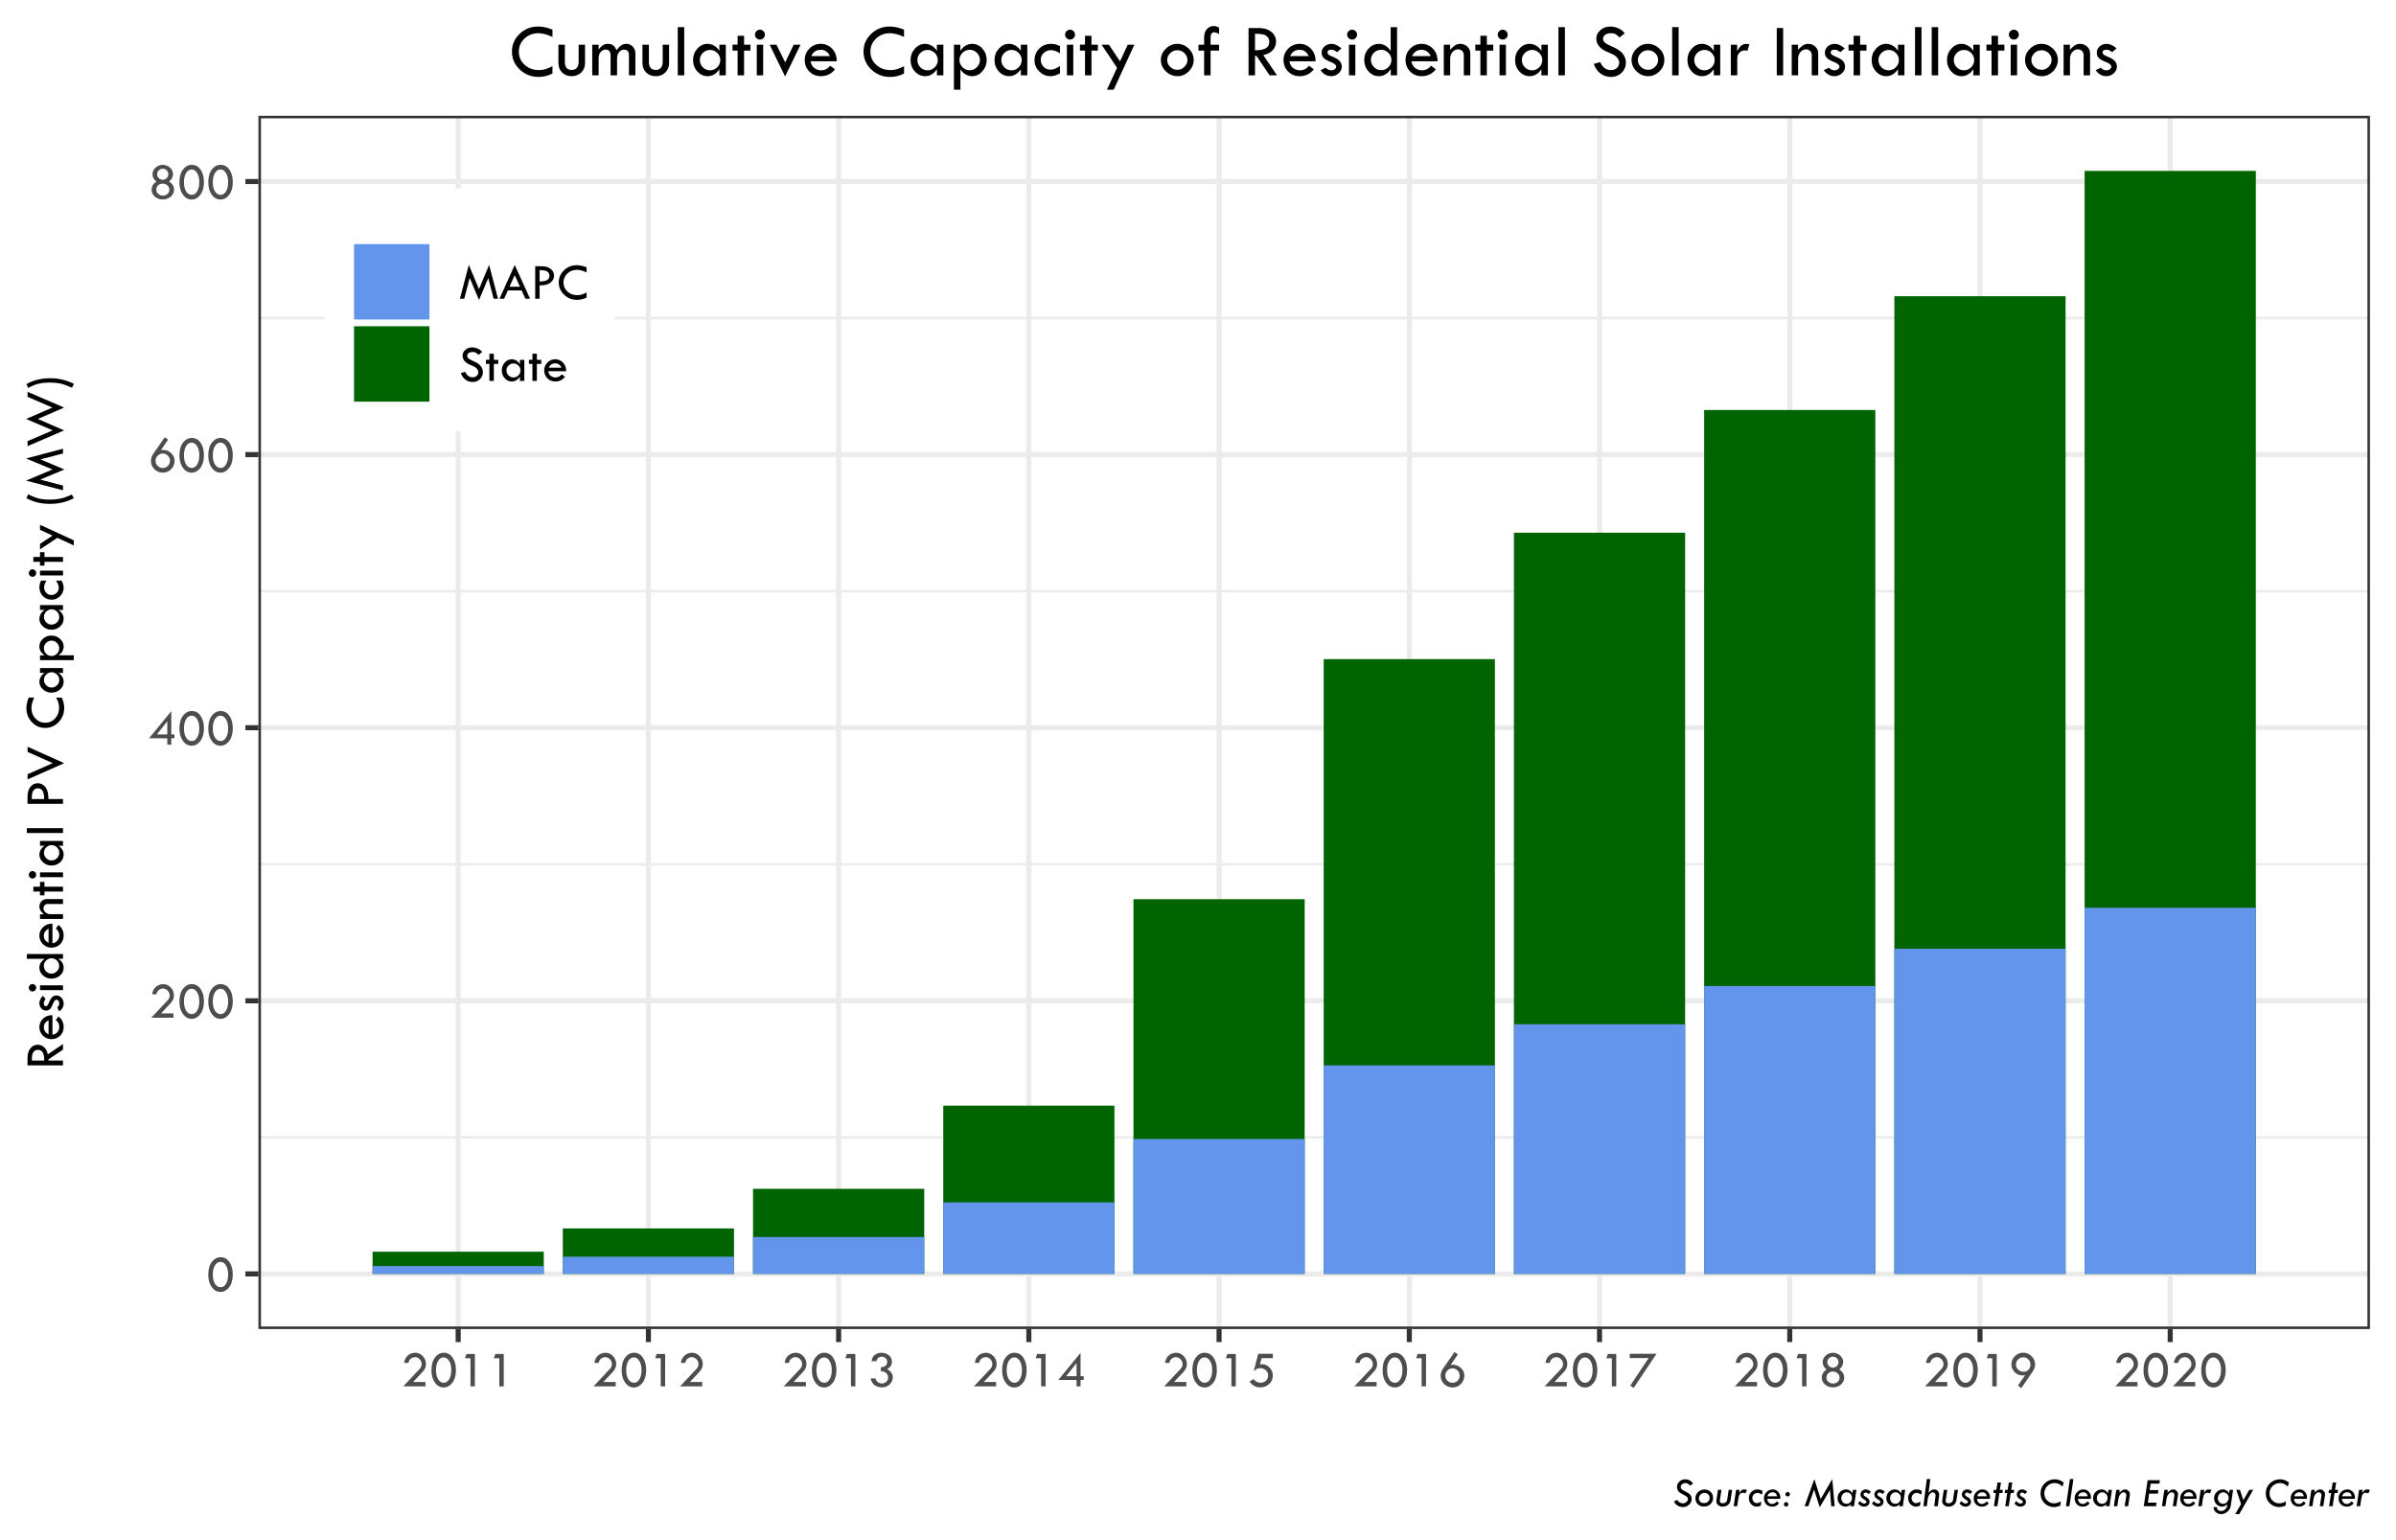 <?xml version="1.0" encoding="UTF-8"?>
<svg xmlns="http://www.w3.org/2000/svg" xmlns:xlink="http://www.w3.org/1999/xlink" width="504pt" height="324pt" viewBox="0 0 504 324" version="1.1">
<defs>
<g>
<symbol overflow="visible" id="glyph0-0">
<path style="stroke:none;" d="M 1.375 0 L 1.375 -8.25 L 9.625 -8.25 L 9.625 0 Z M 2.062 -0.688 L 8.938 -0.688 L 8.938 -7.562 L 2.062 -7.562 Z M 2.062 -0.688 "/>
</symbol>
<symbol overflow="visible" id="glyph0-1">
<path style="stroke:none;" d="M 3.066 -7.074 C 3.816 -7.07 4.43 -6.734 4.902 -6.059 C 5.371 -5.383 5.605 -4.508 5.609 -3.434 C 5.605 -2.316 5.352 -1.426 4.848 -0.762 C 4.336 -0.102 3.73 0.227 3.023 0.23 C 2.285 0.227 1.672 -0.109 1.184 -0.785 C 0.695 -1.465 0.449 -2.328 0.453 -3.379 C 0.449 -4.539 0.703 -5.445 1.207 -6.098 C 1.707 -6.746 2.309 -7.07 3.012 -7.074 Z M 4.629 -3.441 C 4.629 -4.211 4.477 -4.848 4.172 -5.348 C 3.867 -5.844 3.484 -6.094 3.023 -6.098 C 2.547 -6.094 2.156 -5.848 1.855 -5.355 C 1.555 -4.863 1.406 -4.215 1.406 -3.41 C 1.406 -2.609 1.559 -1.965 1.863 -1.484 C 2.168 -0.996 2.562 -0.754 3.047 -0.758 C 3.508 -0.754 3.887 -1.004 4.184 -1.5 C 4.48 -1.996 4.629 -2.641 4.629 -3.441 Z M 4.629 -3.441 "/>
</symbol>
<symbol overflow="visible" id="glyph0-2">
<path style="stroke:none;" d="M 2.652 -0.914 L 5.258 -0.914 L 5.258 0 L 0.586 0 L 4.07 -3.707 C 4.332 -3.992 4.465 -4.309 4.465 -4.652 C 4.465 -5.055 4.324 -5.402 4.051 -5.703 C 3.77 -5.996 3.445 -6.145 3.078 -6.148 C 2.766 -6.145 2.477 -6.047 2.211 -5.852 C 1.938 -5.652 1.762 -5.348 1.68 -4.941 L 0.777 -4.941 C 0.867 -5.613 1.133 -6.137 1.574 -6.512 C 2.016 -6.883 2.535 -7.07 3.137 -7.074 C 3.73 -7.07 4.254 -6.836 4.699 -6.367 C 5.145 -5.895 5.367 -5.336 5.367 -4.691 C 5.367 -4.379 5.309 -4.094 5.195 -3.836 C 5.082 -3.574 4.883 -3.293 4.598 -2.988 Z M 2.652 -0.914 "/>
</symbol>
<symbol overflow="visible" id="glyph0-3">
<path style="stroke:none;" d="M 4.809 -7.051 L 4.809 -2.145 L 5.469 -2.145 L 5.469 -1.344 L 4.809 -1.344 L 4.809 0 L 3.969 0 L 3.969 -1.344 L 0.133 -1.344 Z M 3.949 -4.875 L 1.773 -2.145 L 3.969 -2.145 L 3.969 -4.875 Z M 3.949 -4.875 "/>
</symbol>
<symbol overflow="visible" id="glyph0-4">
<path style="stroke:none;" d="M 3.434 -7.215 L 4.145 -6.723 L 2.641 -4.523 C 2.762 -4.535 2.848 -4.539 2.902 -4.543 L 3.102 -4.555 C 3.734 -4.551 4.297 -4.324 4.785 -3.871 C 5.266 -3.414 5.508 -2.891 5.512 -2.297 C 5.508 -1.594 5.266 -0.996 4.789 -0.504 C 4.305 -0.016 3.723 0.227 3.035 0.23 C 2.344 0.227 1.75 -0.012 1.262 -0.492 C 0.77 -0.973 0.527 -1.551 0.527 -2.234 C 0.527 -2.754 0.68 -3.238 0.988 -3.684 Z M 4.531 -2.266 C 4.527 -2.68 4.379 -3.039 4.082 -3.344 C 3.781 -3.645 3.43 -3.797 3.023 -3.797 C 2.613 -3.797 2.254 -3.641 1.953 -3.336 C 1.648 -3.027 1.5 -2.672 1.5 -2.266 C 1.5 -1.84 1.645 -1.484 1.941 -1.195 C 2.23 -0.902 2.594 -0.754 3.023 -0.758 C 3.441 -0.754 3.797 -0.902 4.09 -1.195 C 4.383 -1.488 4.527 -1.844 4.531 -2.266 Z M 4.531 -2.266 "/>
</symbol>
<symbol overflow="visible" id="glyph0-5">
<path style="stroke:none;" d="M 4.344 -3.547 C 4.695 -3.344 4.961 -3.09 5.133 -2.785 C 5.305 -2.477 5.391 -2.164 5.391 -1.844 C 5.391 -1.277 5.16 -0.793 4.703 -0.391 C 4.242 0.012 3.688 0.211 3.035 0.215 C 2.371 0.211 1.809 0.016 1.355 -0.383 C 0.895 -0.781 0.668 -1.27 0.672 -1.844 C 0.668 -2.535 1 -3.102 1.672 -3.547 C 1.383 -3.789 1.176 -4.035 1.051 -4.277 C 0.918 -4.516 0.855 -4.793 0.859 -5.117 C 0.855 -5.641 1.07 -6.098 1.5 -6.488 C 1.93 -6.875 2.434 -7.07 3.012 -7.074 C 3.59 -7.07 4.094 -6.879 4.527 -6.496 C 4.953 -6.109 5.168 -5.656 5.172 -5.141 C 5.168 -4.531 4.891 -4 4.344 -3.547 Z M 4.188 -5.098 C 4.184 -5.418 4.07 -5.691 3.844 -5.918 C 3.613 -6.145 3.336 -6.258 3.012 -6.258 C 2.691 -6.258 2.414 -6.145 2.184 -5.918 C 1.949 -5.691 1.832 -5.418 1.836 -5.098 C 1.832 -4.777 1.949 -4.504 2.184 -4.277 C 2.414 -4.051 2.691 -3.938 3.012 -3.938 C 3.336 -3.938 3.613 -4.051 3.844 -4.277 C 4.07 -4.504 4.184 -4.777 4.188 -5.098 Z M 4.41 -1.863 C 4.406 -2.207 4.266 -2.5 3.992 -2.75 C 3.711 -2.992 3.379 -3.117 2.992 -3.121 C 2.609 -3.117 2.289 -2.992 2.035 -2.75 C 1.773 -2.5 1.645 -2.199 1.648 -1.844 C 1.645 -1.488 1.781 -1.191 2.055 -0.957 C 2.324 -0.715 2.66 -0.598 3.066 -0.602 C 3.441 -0.598 3.762 -0.719 4.02 -0.965 C 4.277 -1.207 4.406 -1.508 4.41 -1.863 Z M 4.41 -1.863 "/>
</symbol>
<symbol overflow="visible" id="glyph0-6">
<path style="stroke:none;" d="M 1.742 -6.82 L 3.52 -6.82 L 3.52 0 L 2.594 0 L 2.594 -5.918 L 1.43 -5.918 Z M 1.742 -6.82 "/>
</symbol>
<symbol overflow="visible" id="glyph0-7">
<path style="stroke:none;" d="M 1.859 -5.301 L 0.859 -5.301 C 0.922 -5.875 1.148 -6.312 1.539 -6.617 C 1.926 -6.918 2.395 -7.07 2.949 -7.074 C 3.578 -7.07 4.102 -6.891 4.52 -6.531 C 4.934 -6.168 5.145 -5.715 5.145 -5.176 C 5.145 -4.496 4.801 -3.98 4.113 -3.621 C 4.918 -3.207 5.32 -2.633 5.324 -1.906 C 5.32 -1.328 5.102 -0.832 4.664 -0.414 C 4.227 0.004 3.707 0.211 3.105 0.215 C 2.496 0.211 1.969 0.062 1.531 -0.238 C 1.086 -0.539 0.797 -1.02 0.66 -1.676 L 1.68 -1.676 C 1.902 -0.965 2.359 -0.609 3.047 -0.613 C 3.395 -0.609 3.699 -0.73 3.961 -0.973 C 4.223 -1.215 4.352 -1.496 4.355 -1.82 C 4.352 -2.152 4.234 -2.461 3.996 -2.746 C 3.754 -3.023 3.359 -3.168 2.812 -3.184 L 2.812 -4.035 C 3.23 -4.039 3.559 -4.141 3.797 -4.34 C 4.035 -4.539 4.152 -4.793 4.156 -5.105 C 4.152 -5.418 4.043 -5.688 3.824 -5.914 C 3.602 -6.133 3.332 -6.246 3.012 -6.246 C 2.711 -6.246 2.469 -6.168 2.293 -6.02 C 2.109 -5.867 1.965 -5.629 1.859 -5.301 Z M 1.859 -5.301 "/>
</symbol>
<symbol overflow="visible" id="glyph0-8">
<path style="stroke:none;" d="M 2.164 -6.852 L 5.246 -6.852 L 5.246 -5.93 L 2.887 -5.93 L 2.516 -4.617 C 2.785 -4.648 2.945 -4.664 2.988 -4.664 C 3.59 -4.664 4.113 -4.422 4.566 -3.941 C 5.012 -3.461 5.238 -2.898 5.238 -2.258 C 5.238 -1.562 4.98 -0.98 4.473 -0.504 C 3.957 -0.027 3.336 0.211 2.605 0.215 C 1.668 0.211 0.914 -0.191 0.34 -1.004 L 1.176 -1.535 C 1.586 -1.02 2.074 -0.762 2.641 -0.762 C 3.105 -0.762 3.492 -0.906 3.797 -1.199 C 4.102 -1.488 4.254 -1.855 4.258 -2.301 C 4.254 -2.727 4.094 -3.09 3.781 -3.387 C 3.461 -3.68 3.074 -3.824 2.617 -3.828 C 2.34 -3.824 2.098 -3.777 1.895 -3.68 C 1.688 -3.582 1.465 -3.426 1.219 -3.211 Z M 2.164 -6.852 "/>
</symbol>
<symbol overflow="visible" id="glyph0-9">
<path style="stroke:none;" d="M 0.285 -6.863 L 5.93 -6.863 L 1.113 0.328 L 0.398 -0.145 L 4.266 -5.961 L 0.285 -5.961 Z M 0.285 -6.863 "/>
</symbol>
<symbol overflow="visible" id="glyph0-10">
<path style="stroke:none;" d="M 2.641 0.355 L 1.91 -0.156 L 3.422 -2.344 C 3.207 -2.312 3.043 -2.297 2.938 -2.297 C 2.258 -2.297 1.691 -2.523 1.234 -2.98 C 0.773 -3.438 0.543 -4 0.547 -4.672 C 0.543 -5.316 0.793 -5.883 1.297 -6.367 C 1.793 -6.848 2.379 -7.09 3.047 -7.094 C 3.703 -7.09 4.277 -6.844 4.777 -6.355 C 5.27 -5.859 5.52 -5.289 5.523 -4.641 C 5.52 -4.113 5.352 -3.605 5.016 -3.117 Z M 4.555 -4.578 C 4.551 -4.996 4.402 -5.359 4.109 -5.664 C 3.809 -5.965 3.457 -6.117 3.047 -6.117 C 2.609 -6.117 2.242 -5.965 1.949 -5.668 C 1.652 -5.363 1.504 -4.992 1.508 -4.555 C 1.504 -4.141 1.66 -3.793 1.977 -3.504 C 2.285 -3.211 2.664 -3.062 3.105 -3.066 C 3.508 -3.062 3.848 -3.211 4.133 -3.504 C 4.41 -3.793 4.551 -4.148 4.555 -4.578 Z M 4.555 -4.578 "/>
</symbol>
<symbol overflow="visible" id="glyph0-11">
<path style="stroke:none;" d="M 6.363 -7.129 L 8.234 0 L 7.316 0 L 6.184 -4.355 L 4.234 0.262 L 2.277 -4.395 L 1.133 0 L 0.219 0 L 2.094 -7.129 L 4.234 -2.027 Z M 6.363 -7.129 "/>
</symbol>
<symbol overflow="visible" id="glyph0-12">
<path style="stroke:none;" d="M 3.27 -7.105 L 6.5 0 L 5.52 0 L 4.727 -1.75 L 1.82 -1.75 L 1.035 0 L 0.062 0 Z M 3.266 -4.969 L 2.172 -2.531 L 4.371 -2.531 Z M 3.266 -4.969 "/>
</symbol>
<symbol overflow="visible" id="glyph0-13">
<path style="stroke:none;" d="M 0.934 -6.844 L 2.309 -6.844 C 3.086 -6.844 3.711 -6.66 4.188 -6.293 C 4.66 -5.926 4.898 -5.449 4.902 -4.871 C 4.898 -4.281 4.648 -3.789 4.148 -3.395 C 3.645 -2.992 2.879 -2.801 1.859 -2.812 L 1.859 0 L 0.934 0 Z M 1.859 -6.027 L 1.859 -3.633 C 2.555 -3.637 3.074 -3.734 3.418 -3.926 C 3.754 -4.117 3.926 -4.426 3.926 -4.852 C 3.926 -5.168 3.797 -5.441 3.539 -5.676 C 3.281 -5.906 2.719 -6.023 1.859 -6.027 Z M 1.859 -6.027 "/>
</symbol>
<symbol overflow="visible" id="glyph0-14">
<path style="stroke:none;" d="M 6.246 -6.605 L 6.246 -5.547 C 5.508 -5.906 4.828 -6.086 4.211 -6.09 C 3.414 -6.086 2.746 -5.832 2.203 -5.32 C 1.656 -4.805 1.383 -4.172 1.387 -3.43 C 1.383 -2.664 1.66 -2.027 2.219 -1.52 C 2.773 -1.008 3.473 -0.754 4.312 -0.758 C 4.922 -0.754 5.566 -0.945 6.246 -1.332 L 6.246 -0.262 C 5.625 0.066 4.953 0.227 4.234 0.23 C 3.168 0.227 2.262 -0.129 1.512 -0.844 C 0.762 -1.562 0.387 -2.426 0.387 -3.441 C 0.387 -4.434 0.754 -5.285 1.496 -5.996 C 2.23 -6.699 3.121 -7.055 4.168 -7.059 C 4.832 -7.055 5.527 -6.902 6.246 -6.605 Z M 6.246 -6.605 "/>
</symbol>
<symbol overflow="visible" id="glyph0-15">
<path style="stroke:none;" d="M 4.895 -6.078 L 4.137 -5.473 C 3.934 -5.68 3.75 -5.832 3.59 -5.938 C 3.426 -6.035 3.191 -6.086 2.887 -6.09 C 2.547 -6.086 2.273 -6.012 2.07 -5.863 C 1.859 -5.711 1.758 -5.516 1.758 -5.277 C 1.758 -5.066 1.848 -4.883 2.031 -4.727 C 2.211 -4.566 2.52 -4.391 2.961 -4.203 C 3.398 -4.012 3.742 -3.836 3.988 -3.676 C 4.23 -3.512 4.43 -3.332 4.59 -3.137 C 4.746 -2.938 4.863 -2.73 4.941 -2.516 C 5.016 -2.297 5.055 -2.066 5.059 -1.824 C 5.055 -1.254 4.848 -0.77 4.438 -0.371 C 4.023 0.031 3.523 0.227 2.938 0.23 C 2.359 0.227 1.855 0.074 1.418 -0.238 C 0.98 -0.551 0.641 -1.02 0.406 -1.648 L 1.344 -1.914 C 1.68 -1.141 2.203 -0.754 2.906 -0.758 C 3.242 -0.754 3.523 -0.855 3.754 -1.062 C 3.977 -1.262 4.09 -1.52 4.094 -1.832 C 4.09 -2.016 4.031 -2.203 3.914 -2.395 C 3.797 -2.578 3.648 -2.73 3.473 -2.855 C 3.297 -2.973 3.02 -3.113 2.637 -3.273 C 2.254 -3.43 1.957 -3.574 1.75 -3.707 C 1.543 -3.836 1.363 -3.992 1.215 -4.172 C 1.059 -4.352 0.949 -4.531 0.883 -4.711 C 0.809 -4.891 0.773 -5.082 0.777 -5.285 C 0.773 -5.777 0.969 -6.195 1.367 -6.539 C 1.758 -6.883 2.238 -7.055 2.805 -7.059 C 3.176 -7.055 3.555 -6.973 3.938 -6.816 C 4.32 -6.652 4.637 -6.406 4.895 -6.078 Z M 4.895 -6.078 "/>
</symbol>
<symbol overflow="visible" id="glyph0-16">
<path style="stroke:none;" d="M 0.922 -5.719 L 1.859 -5.719 L 1.859 -4.43 L 2.781 -4.43 L 2.781 -3.578 L 1.859 -3.578 L 1.859 0 L 0.922 0 L 0.922 -3.578 L 0.188 -3.578 L 0.188 -4.441 L 0.922 -4.441 Z M 0.922 -5.719 "/>
</symbol>
<symbol overflow="visible" id="glyph0-17">
<path style="stroke:none;" d="M 4.355 -4.43 L 5.289 -4.43 L 5.289 0 L 4.355 0 L 4.355 -0.883 C 3.895 -0.211 3.332 0.121 2.664 0.125 C 2.078 0.121 1.578 -0.105 1.168 -0.562 C 0.75 -1.02 0.543 -1.574 0.547 -2.234 C 0.543 -2.852 0.754 -3.395 1.172 -3.859 C 1.59 -4.32 2.078 -4.551 2.641 -4.555 C 2.988 -4.551 3.316 -4.457 3.629 -4.27 C 3.938 -4.078 4.18 -3.832 4.355 -3.527 Z M 4.484 -2.203 C 4.48 -2.605 4.336 -2.949 4.047 -3.238 C 3.754 -3.523 3.406 -3.668 3.004 -3.672 C 2.609 -3.668 2.266 -3.523 1.973 -3.242 C 1.676 -2.953 1.527 -2.617 1.531 -2.234 C 1.527 -1.812 1.672 -1.457 1.961 -1.164 C 2.246 -0.871 2.594 -0.727 3.004 -0.727 C 3.406 -0.727 3.754 -0.871 4.047 -1.164 C 4.336 -1.453 4.48 -1.801 4.484 -2.203 Z M 4.484 -2.203 "/>
</symbol>
<symbol overflow="visible" id="glyph0-18">
<path style="stroke:none;" d="M 5.047 -2.035 L 1.266 -2.035 C 1.348 -1.574 1.535 -1.242 1.828 -1.039 C 2.117 -0.828 2.434 -0.727 2.781 -0.727 C 3.309 -0.727 3.754 -0.945 4.113 -1.387 L 4.797 -0.871 C 4.281 -0.207 3.594 0.121 2.738 0.125 C 2.074 0.121 1.523 -0.102 1.082 -0.551 C 0.637 -1.004 0.414 -1.562 0.418 -2.234 C 0.414 -2.859 0.641 -3.402 1.09 -3.863 C 1.539 -4.32 2.086 -4.551 2.738 -4.555 C 3.371 -4.551 3.918 -4.316 4.375 -3.852 C 4.828 -3.383 5.051 -2.777 5.047 -2.035 Z M 1.363 -2.781 L 4.07 -2.781 C 3.77 -3.387 3.324 -3.691 2.738 -3.695 C 2.094 -3.691 1.637 -3.387 1.363 -2.781 Z M 1.363 -2.781 "/>
</symbol>
<symbol overflow="visible" id="glyph1-0">
<path style="stroke:none;" d="M 0 -1.5 L -9 -1.5 L -9 -10.5 L 0 -10.5 Z M -0.75 -2.25 L -0.75 -9.75 L -8.25 -9.75 L -8.25 -2.25 Z M -0.75 -2.25 "/>
</symbol>
<symbol overflow="visible" id="glyph1-1">
<path style="stroke:none;" d="M -7.465 -0.938 L -7.465 -2.555 C -7.465 -3.359 -7.262 -4.012 -6.863 -4.52 C -6.461 -5.023 -5.949 -5.277 -5.328 -5.281 C -4.824 -5.277 -4.383 -5.113 -4.004 -4.789 C -3.617 -4.457 -3.348 -3.949 -3.195 -3.258 L 0 -5.426 L 0 -4.258 L -3.07 -2.188 L -3.07 -1.957 L 0 -1.957 L 0 -0.938 Z M -6.562 -1.957 L -3.961 -1.957 C -3.93 -3.457 -4.363 -4.207 -5.266 -4.211 C -5.582 -4.207 -5.84 -4.121 -6.043 -3.949 C -6.238 -3.773 -6.375 -3.539 -6.453 -3.246 C -6.523 -2.953 -6.562 -2.523 -6.562 -1.957 Z M -6.562 -1.957 "/>
</symbol>
<symbol overflow="visible" id="glyph1-2">
<path style="stroke:none;" d="M -2.219 -5.508 L -2.219 -1.383 C -1.723 -1.469 -1.359 -1.672 -1.133 -1.992 C -0.898 -2.312 -0.785 -2.66 -0.789 -3.035 C -0.785 -3.613 -1.027 -4.098 -1.512 -4.488 L -0.949 -5.234 C -0.227 -4.672 0.133 -3.926 0.137 -2.988 C 0.133 -2.27 -0.109 -1.668 -0.602 -1.184 C -1.094 -0.699 -1.707 -0.457 -2.438 -0.457 C -3.117 -0.457 -3.707 -0.699 -4.215 -1.191 C -4.715 -1.68 -4.969 -2.281 -4.969 -2.988 C -4.969 -3.684 -4.711 -4.277 -4.203 -4.773 C -3.688 -5.27 -3.027 -5.516 -2.219 -5.508 Z M -3.035 -1.488 L -3.035 -4.441 C -3.699 -4.113 -4.031 -3.629 -4.031 -2.988 C -4.031 -2.289 -3.699 -1.789 -3.035 -1.488 Z M -3.035 -1.488 "/>
</symbol>
<symbol overflow="visible" id="glyph1-3">
<path style="stroke:none;" d="M -4.258 -3.598 L -3.664 -2.918 C -3.785 -2.742 -3.879 -2.59 -3.945 -2.461 C -4.008 -2.332 -4.043 -2.18 -4.043 -2.004 C -4.043 -1.59 -3.891 -1.383 -3.586 -1.383 C -3.367 -1.383 -3.152 -1.645 -2.949 -2.172 C -2.738 -2.695 -2.512 -3.074 -2.27 -3.305 C -2.02 -3.531 -1.727 -3.645 -1.383 -3.648 C -0.977 -3.645 -0.621 -3.48 -0.316 -3.152 C -0.016 -2.82 0.133 -2.43 0.137 -1.98 C 0.133 -1.293 -0.18 -0.73 -0.812 -0.301 L -1.203 -1.102 C -0.922 -1.383 -0.785 -1.676 -0.789 -1.98 C -0.785 -2.191 -0.844 -2.375 -0.961 -2.535 C -1.078 -2.691 -1.211 -2.77 -1.363 -2.773 C -1.633 -2.77 -1.875 -2.492 -2.09 -1.941 C -2.305 -1.383 -2.523 -1 -2.746 -0.789 C -2.965 -0.574 -3.238 -0.469 -3.562 -0.469 C -3.965 -0.469 -4.297 -0.617 -4.566 -0.922 C -4.832 -1.223 -4.969 -1.605 -4.969 -2.062 C -4.969 -2.52 -4.73 -3.031 -4.258 -3.598 Z M -4.258 -3.598 "/>
</symbol>
<symbol overflow="visible" id="glyph1-4">
<path style="stroke:none;" d="M -6.422 -0.492 C -6.633 -0.492 -6.812 -0.57 -6.969 -0.727 C -7.121 -0.883 -7.199 -1.066 -7.203 -1.285 C -7.199 -1.492 -7.121 -1.676 -6.969 -1.832 C -6.812 -1.984 -6.633 -2.062 -6.422 -2.062 C -6.207 -2.062 -6.023 -1.984 -5.871 -1.832 C -5.715 -1.676 -5.637 -1.492 -5.641 -1.285 C -5.637 -1.066 -5.715 -0.883 -5.871 -0.727 C -6.023 -0.57 -6.207 -0.492 -6.422 -0.492 Z M -4.836 -0.781 L -4.836 -1.789 L 0 -1.789 L 0 -0.781 Z M -4.836 -0.781 "/>
</symbol>
<symbol overflow="visible" id="glyph1-5">
<path style="stroke:none;" d="M -7.605 -4.734 L -7.605 -5.742 L 0 -5.742 L 0 -4.746 L -1.008 -4.746 C -0.246 -4.262 0.133 -3.629 0.137 -2.855 C 0.133 -2.223 -0.113 -1.684 -0.617 -1.234 C -1.117 -0.785 -1.727 -0.562 -2.438 -0.562 C -3.129 -0.562 -3.723 -0.789 -4.223 -1.246 C -4.719 -1.703 -4.969 -2.25 -4.969 -2.887 C -4.969 -3.266 -4.863 -3.621 -4.652 -3.949 C -4.441 -4.277 -4.164 -4.539 -3.824 -4.734 Z M -2.426 -4.852 C -2.855 -4.852 -3.23 -4.691 -3.551 -4.375 C -3.871 -4.059 -4.031 -3.68 -4.031 -3.242 C -4.031 -2.785 -3.875 -2.402 -3.566 -2.09 C -3.254 -1.773 -2.875 -1.617 -2.426 -1.617 C -1.996 -1.617 -1.617 -1.777 -1.297 -2.098 C -0.969 -2.418 -0.809 -2.789 -0.812 -3.219 C -0.809 -3.672 -0.965 -4.059 -1.281 -4.375 C -1.59 -4.691 -1.973 -4.852 -2.426 -4.852 Z M -2.426 -4.852 "/>
</symbol>
<symbol overflow="visible" id="glyph1-6">
<path style="stroke:none;" d="M 0 -0.492 L -4.836 -0.492 L -4.836 -1.488 L -4.031 -1.488 C -4.352 -1.781 -4.586 -2.047 -4.742 -2.285 C -4.891 -2.523 -4.969 -2.789 -4.969 -3.082 C -4.969 -3.52 -4.824 -3.891 -4.535 -4.203 C -4.246 -4.512 -3.898 -4.668 -3.492 -4.672 L 0 -4.672 L 0 -3.648 L -3.191 -3.648 C -3.453 -3.645 -3.672 -3.559 -3.844 -3.395 C -4.016 -3.223 -4.102 -3.008 -4.102 -2.75 C -4.102 -2.406 -3.957 -2.113 -3.672 -1.867 C -3.383 -1.621 -3.035 -1.5 -2.633 -1.5 L 0 -1.5 Z M 0 -0.492 "/>
</symbol>
<symbol overflow="visible" id="glyph1-7">
<path style="stroke:none;" d="M -6.242 -1.008 L -6.242 -2.027 L -4.836 -2.027 L -4.836 -3.035 L -3.902 -3.035 L -3.902 -2.027 L 0 -2.027 L 0 -1.008 L -3.902 -1.008 L -3.902 -0.207 L -4.844 -0.207 L -4.844 -1.008 Z M -6.242 -1.008 "/>
</symbol>
<symbol overflow="visible" id="glyph1-8">
<path style="stroke:none;" d="M -4.836 -4.75 L -4.836 -5.773 L 0 -5.773 L 0 -4.75 L -0.961 -4.75 C -0.23 -4.254 0.133 -3.641 0.137 -2.906 C 0.133 -2.27 -0.113 -1.723 -0.613 -1.273 C -1.113 -0.82 -1.723 -0.598 -2.438 -0.598 C -3.113 -0.598 -3.703 -0.824 -4.211 -1.281 C -4.715 -1.734 -4.969 -2.27 -4.969 -2.883 C -4.969 -3.262 -4.863 -3.621 -4.656 -3.961 C -4.449 -4.297 -4.18 -4.559 -3.848 -4.75 Z M -2.402 -4.891 C -2.84 -4.887 -3.215 -4.727 -3.535 -4.414 C -3.848 -4.094 -4.008 -3.715 -4.008 -3.277 C -4.008 -2.844 -3.852 -2.469 -3.539 -2.152 C -3.227 -1.828 -2.859 -1.668 -2.438 -1.672 C -1.977 -1.668 -1.586 -1.824 -1.27 -2.141 C -0.945 -2.449 -0.785 -2.828 -0.789 -3.277 C -0.785 -3.715 -0.945 -4.094 -1.266 -4.414 C -1.586 -4.727 -1.965 -4.887 -2.402 -4.891 Z M -2.402 -4.891 "/>
</symbol>
<symbol overflow="visible" id="glyph1-9">
<path style="stroke:none;" d="M -7.605 -0.82 L -7.605 -1.84 L 0 -1.84 L 0 -0.82 Z M -7.605 -0.82 "/>
</symbol>
<symbol overflow="visible" id="glyph1-10">
<path style="stroke:none;" d=""/>
</symbol>
<symbol overflow="visible" id="glyph1-11">
<path style="stroke:none;" d="M -7.465 -1.02 L -7.465 -2.52 C -7.465 -3.367 -7.266 -4.051 -6.867 -4.57 C -6.469 -5.09 -5.949 -5.348 -5.312 -5.352 C -4.668 -5.348 -4.129 -5.074 -3.699 -4.527 C -3.262 -3.977 -3.055 -3.145 -3.07 -2.027 L 0 -2.027 L 0 -1.02 Z M -6.574 -2.027 L -3.961 -2.027 C -3.969 -2.793 -4.074 -3.359 -4.285 -3.727 C -4.492 -4.094 -4.828 -4.277 -5.289 -4.281 C -5.637 -4.277 -5.938 -4.137 -6.191 -3.863 C -6.445 -3.582 -6.574 -2.973 -6.574 -2.027 Z M -6.574 -2.027 "/>
</symbol>
<symbol overflow="visible" id="glyph1-12">
<path style="stroke:none;" d="M -7.453 -0.16 L -7.453 -1.234 L -2.168 -3.578 L -7.453 -5.941 L -7.453 -7.027 L 0.254 -3.566 Z M -7.453 -0.16 "/>
</symbol>
<symbol overflow="visible" id="glyph1-13">
<path style="stroke:none;" d="M -7.207 -6.812 L -6.055 -6.812 C -6.445 -6.008 -6.645 -5.27 -6.645 -4.594 C -6.645 -3.727 -6.363 -2.996 -5.805 -2.402 C -5.242 -1.809 -4.555 -1.512 -3.742 -1.512 C -2.91 -1.512 -2.215 -1.812 -1.66 -2.422 C -1.098 -3.027 -0.82 -3.789 -0.824 -4.703 C -0.82 -5.367 -1.031 -6.07 -1.453 -6.812 L -0.285 -6.812 C 0.074 -6.137 0.25 -5.406 0.254 -4.617 C 0.25 -3.461 -0.137 -2.473 -0.922 -1.652 C -1.703 -0.832 -2.648 -0.422 -3.754 -0.422 C -4.836 -0.422 -5.766 -0.824 -6.539 -1.633 C -7.312 -2.438 -7.699 -3.41 -7.699 -4.547 C -7.699 -5.277 -7.535 -6.031 -7.207 -6.812 Z M -7.207 -6.812 "/>
</symbol>
<symbol overflow="visible" id="glyph1-14">
<path style="stroke:none;" d="M -4.836 -1.828 L -3.859 -1.828 C -4.598 -2.312 -4.969 -2.934 -4.969 -3.699 C -4.969 -4.32 -4.719 -4.859 -4.219 -5.312 C -3.719 -5.762 -3.125 -5.988 -2.438 -5.988 C -1.734 -5.988 -1.129 -5.758 -0.625 -5.301 C -0.117 -4.844 0.133 -4.305 0.137 -3.688 C 0.133 -3.328 0.043 -2.984 -0.145 -2.656 C -0.328 -2.32 -0.602 -2.051 -0.961 -1.84 L 2.266 -1.84 L 2.266 -0.82 L -4.836 -0.82 Z M -2.438 -4.922 C -2.859 -4.922 -3.23 -4.762 -3.551 -4.441 C -3.871 -4.121 -4.031 -3.742 -4.031 -3.312 C -4.031 -2.867 -3.871 -2.488 -3.555 -2.168 C -3.238 -1.848 -2.867 -1.688 -2.438 -1.688 C -1.992 -1.688 -1.605 -1.844 -1.285 -2.164 C -0.957 -2.477 -0.797 -2.852 -0.801 -3.289 C -0.797 -3.734 -0.957 -4.121 -1.281 -4.441 C -1.598 -4.762 -1.984 -4.922 -2.438 -4.922 Z M -2.438 -4.922 "/>
</symbol>
<symbol overflow="visible" id="glyph1-15">
<path style="stroke:none;" d="M -1.477 -4.305 L -0.309 -4.305 C -0.012 -3.785 0.133 -3.281 0.137 -2.797 C 0.133 -2.125 -0.113 -1.539 -0.617 -1.039 C -1.117 -0.535 -1.699 -0.285 -2.359 -0.289 C -3.105 -0.285 -3.727 -0.535 -4.227 -1.039 C -4.719 -1.535 -4.969 -2.164 -4.969 -2.918 C -4.969 -3.367 -4.852 -3.828 -4.617 -4.305 L -3.48 -4.305 C -3.809 -3.793 -3.973 -3.309 -3.973 -2.855 C -3.973 -2.43 -3.824 -2.062 -3.527 -1.746 C -3.23 -1.43 -2.883 -1.27 -2.484 -1.273 C -2.035 -1.27 -1.656 -1.418 -1.352 -1.719 C -1.043 -2.012 -0.891 -2.375 -0.891 -2.805 C -0.891 -3.238 -1.086 -3.738 -1.477 -4.305 Z M -1.477 -4.305 "/>
</symbol>
<symbol overflow="visible" id="glyph1-16">
<path style="stroke:none;" d="M -4.836 -0.371 L -4.836 -1.527 L -2.207 -3.277 L -4.836 -4.492 L -4.836 -5.543 L 2.266 -2.277 L 2.266 -1.211 L -1.191 -2.809 Z M -4.836 -0.371 "/>
</symbol>
<symbol overflow="visible" id="glyph1-17">
<path style="stroke:none;" d="M -7.699 -1.836 L -7.324 -2.656 C -6.492 -2.223 -5.754 -1.93 -5.109 -1.773 C -4.465 -1.613 -3.73 -1.535 -2.914 -1.535 C -1.969 -1.535 -1.156 -1.609 -0.469 -1.762 C 0.219 -1.914 0.988 -2.195 1.848 -2.602 L 2.281 -1.832 C 0.742 -1.035 -0.898 -0.637 -2.652 -0.641 C -3.57 -0.637 -4.418 -0.723 -5.195 -0.891 C -5.969 -1.059 -6.805 -1.371 -7.699 -1.836 Z M -7.699 -1.836 "/>
</symbol>
<symbol overflow="visible" id="glyph1-18">
<path style="stroke:none;" d="M -7.773 -6.941 L 0 -8.984 L 0 -7.984 L -4.75 -6.746 L 0.289 -4.621 L -4.793 -2.488 L 0 -1.234 L 0 -0.242 L -7.773 -2.281 L -2.211 -4.621 Z M -7.773 -6.941 "/>
</symbol>
<symbol overflow="visible" id="glyph1-19">
<path style="stroke:none;" d="M -7.75 -5.992 L -2.242 -8.395 L -7.453 -10.648 L -7.453 -11.703 L 0.234 -8.395 L -5.289 -5.992 L 0.234 -3.59 L -7.453 -0.277 L -7.453 -1.328 L -2.184 -3.602 Z M -7.75 -5.992 "/>
</symbol>
<symbol overflow="visible" id="glyph1-20">
<path style="stroke:none;" d="M -7.324 -0.516 L -7.699 -1.32 C -6.281 -2.148 -4.602 -2.566 -2.664 -2.566 C -0.941 -2.566 0.715 -2.172 2.312 -1.383 L 1.887 -0.574 C 0.773 -1.059 -0.082 -1.359 -0.684 -1.48 C -1.281 -1.594 -1.973 -1.652 -2.758 -1.66 C -3.637 -1.656 -4.422 -1.578 -5.109 -1.418 C -5.793 -1.258 -6.531 -0.957 -7.324 -0.516 Z M -7.324 -0.516 "/>
</symbol>
<symbol overflow="visible" id="glyph2-0">
<path style="stroke:none;" d="M 2 0 L 2 -12 L 14 -12 L 14 0 Z M 3 -1 L 13 -1 L 13 -11 L 3 -11 Z M 3 -1 "/>
</symbol>
<symbol overflow="visible" id="glyph2-1">
<path style="stroke:none;" d="M 9.086 -9.609 L 9.086 -8.07 C 8.012 -8.594 7.023 -8.859 6.125 -8.859 C 4.965 -8.859 3.992 -8.484 3.203 -7.738 C 2.41 -6.992 2.016 -6.074 2.016 -4.988 C 2.016 -3.875 2.418 -2.949 3.23 -2.211 C 4.035 -1.469 5.051 -1.102 6.273 -1.102 C 7.156 -1.102 8.094 -1.379 9.086 -1.938 L 9.086 -0.383 C 8.184 0.098 7.207 0.332 6.156 0.336 C 4.613 0.332 3.297 -0.184 2.203 -1.227 C 1.109 -2.266 0.562 -3.527 0.562 -5.004 C 0.562 -6.449 1.098 -7.688 2.176 -8.719 C 3.246 -9.75 4.543 -10.266 6.062 -10.266 C 7.035 -10.266 8.043 -10.047 9.086 -9.609 Z M 9.086 -9.609 "/>
</symbol>
<symbol overflow="visible" id="glyph2-2">
<path style="stroke:none;" d="M 0.672 -6.445 L 2.031 -6.445 L 2.031 -2.812 C 2.027 -1.691 2.52 -1.129 3.508 -1.133 C 3.941 -1.129 4.289 -1.281 4.547 -1.582 C 4.801 -1.879 4.926 -2.289 4.93 -2.812 L 4.93 -6.445 L 6.273 -6.445 L 6.273 -2.594 C 6.27 -1.785 6.008 -1.121 5.484 -0.602 C 4.957 -0.082 4.285 0.176 3.469 0.18 C 2.633 0.176 1.957 -0.082 1.445 -0.602 C 0.926 -1.121 0.668 -1.801 0.672 -2.641 Z M 0.672 -6.445 "/>
</symbol>
<symbol overflow="visible" id="glyph2-3">
<path style="stroke:none;" d="M 0.781 0 L 0.781 -6.445 L 2.125 -6.445 L 2.125 -5.453 C 2.441 -5.855 2.746 -6.152 3.035 -6.344 C 3.324 -6.527 3.656 -6.621 4.031 -6.625 C 4.52 -6.621 4.902 -6.516 5.184 -6.305 C 5.461 -6.09 5.695 -5.746 5.891 -5.281 C 6.227 -5.746 6.555 -6.09 6.871 -6.305 C 7.188 -6.516 7.555 -6.621 7.977 -6.625 C 8.484 -6.621 8.926 -6.43 9.301 -6.051 C 9.668 -5.664 9.855 -5.211 9.859 -4.688 L 9.859 0 L 8.5 0 L 8.5 -4.336 C 8.496 -5.047 8.145 -5.402 7.441 -5.406 C 7.039 -5.402 6.695 -5.219 6.418 -4.859 C 6.137 -4.492 6 -4.043 6 -3.508 L 6 0 L 4.641 0 L 4.641 -4.156 C 4.641 -4.996 4.293 -5.418 3.602 -5.422 C 3.188 -5.418 2.84 -5.246 2.555 -4.906 C 2.266 -4.559 2.121 -4.137 2.125 -3.633 L 2.125 0 Z M 0.781 0 "/>
</symbol>
<symbol overflow="visible" id="glyph2-4">
<path style="stroke:none;" d="M 1.094 -10.141 L 2.453 -10.141 L 2.453 0 L 1.094 0 Z M 1.094 -10.141 "/>
</symbol>
<symbol overflow="visible" id="glyph2-5">
<path style="stroke:none;" d="M 6.336 -6.445 L 7.695 -6.445 L 7.695 0 L 6.336 0 L 6.336 -1.281 C 5.672 -0.309 4.852 0.176 3.875 0.18 C 3.023 0.176 2.301 -0.156 1.699 -0.82 C 1.098 -1.484 0.797 -2.293 0.797 -3.25 C 0.797 -4.148 1.098 -4.938 1.707 -5.613 C 2.309 -6.285 3.023 -6.621 3.844 -6.625 C 4.348 -6.621 4.824 -6.484 5.281 -6.211 C 5.73 -5.934 6.082 -5.574 6.336 -5.133 Z M 6.523 -3.203 C 6.52 -3.789 6.309 -4.293 5.887 -4.715 C 5.461 -5.133 4.957 -5.344 4.371 -5.344 C 3.797 -5.344 3.293 -5.133 2.867 -4.719 C 2.438 -4.297 2.227 -3.809 2.227 -3.25 C 2.227 -2.637 2.434 -2.117 2.852 -1.695 C 3.27 -1.266 3.777 -1.055 4.371 -1.055 C 4.957 -1.055 5.461 -1.266 5.887 -1.691 C 6.309 -2.113 6.52 -2.617 6.523 -3.203 Z M 6.523 -3.203 "/>
</symbol>
<symbol overflow="visible" id="glyph2-6">
<path style="stroke:none;" d="M 1.344 -8.32 L 2.703 -8.32 L 2.703 -6.445 L 4.047 -6.445 L 4.047 -5.203 L 2.703 -5.203 L 2.703 0 L 1.344 0 L 1.344 -5.203 L 0.273 -5.203 L 0.273 -6.461 L 1.344 -6.461 Z M 1.344 -8.32 "/>
</symbol>
<symbol overflow="visible" id="glyph2-7">
<path style="stroke:none;" d="M 0.656 -8.562 C 0.656 -8.84 0.758 -9.086 0.969 -9.293 C 1.172 -9.496 1.422 -9.598 1.711 -9.602 C 1.992 -9.598 2.234 -9.496 2.441 -9.293 C 2.645 -9.086 2.746 -8.84 2.75 -8.562 C 2.746 -8.273 2.645 -8.031 2.441 -7.828 C 2.234 -7.625 1.992 -7.523 1.711 -7.523 C 1.422 -7.523 1.172 -7.625 0.969 -7.828 C 0.758 -8.031 0.656 -8.273 0.656 -8.562 Z M 1.039 -6.445 L 2.383 -6.445 L 2.383 0 L 1.039 0 Z M 1.039 -6.445 "/>
</symbol>
<symbol overflow="visible" id="glyph2-8">
<path style="stroke:none;" d="M 0.242 -6.445 L 1.668 -6.445 L 3.512 -2.719 L 5.301 -6.445 L 6.734 -6.445 L 3.488 0.242 Z M 0.242 -6.445 "/>
</symbol>
<symbol overflow="visible" id="glyph2-9">
<path style="stroke:none;" d="M 7.344 -2.961 L 1.844 -2.961 C 1.961 -2.297 2.234 -1.816 2.66 -1.512 C 3.082 -1.207 3.543 -1.055 4.047 -1.055 C 4.816 -1.055 5.461 -1.375 5.984 -2.016 L 6.977 -1.266 C 6.23 -0.305 5.234 0.176 3.984 0.18 C 3.023 0.176 2.219 -0.148 1.578 -0.805 C 0.93 -1.457 0.609 -2.273 0.609 -3.25 C 0.609 -4.16 0.934 -4.949 1.59 -5.621 C 2.238 -6.285 3.039 -6.621 3.984 -6.625 C 4.91 -6.621 5.703 -6.281 6.367 -5.605 C 7.027 -4.922 7.352 -4.039 7.344 -2.961 Z M 1.984 -4.047 L 5.922 -4.047 C 5.48 -4.93 4.836 -5.371 3.984 -5.375 C 3.051 -5.371 2.383 -4.93 1.984 -4.047 Z M 1.984 -4.047 "/>
</symbol>
<symbol overflow="visible" id="glyph2-10">
<path style="stroke:none;" d=""/>
</symbol>
<symbol overflow="visible" id="glyph2-11">
<path style="stroke:none;" d="M 2.438 -6.445 L 2.438 -5.148 C 3.086 -6.129 3.918 -6.621 4.934 -6.625 C 5.766 -6.621 6.48 -6.289 7.082 -5.629 C 7.68 -4.961 7.98 -4.168 7.984 -3.25 C 7.98 -2.316 7.676 -1.512 7.07 -0.836 C 6.461 -0.16 5.742 0.176 4.918 0.18 C 4.434 0.176 3.977 0.055 3.539 -0.195 C 3.102 -0.441 2.738 -0.805 2.453 -1.281 L 2.453 3.023 L 1.094 3.023 L 1.094 -6.445 Z M 6.562 -3.25 C 6.562 -3.816 6.348 -4.312 5.922 -4.738 C 5.496 -5.16 4.996 -5.371 4.418 -5.375 C 3.828 -5.371 3.316 -5.16 2.891 -4.742 C 2.461 -4.316 2.25 -3.82 2.25 -3.25 C 2.25 -2.66 2.461 -2.148 2.883 -1.719 C 3.305 -1.281 3.805 -1.066 4.387 -1.07 C 4.984 -1.066 5.496 -1.281 5.922 -1.711 C 6.348 -2.137 6.562 -2.648 6.562 -3.25 Z M 6.562 -3.25 "/>
</symbol>
<symbol overflow="visible" id="glyph2-12">
<path style="stroke:none;" d="M 5.742 -1.969 L 5.742 -0.414 C 5.047 -0.02 4.375 0.176 3.727 0.18 C 2.836 0.176 2.055 -0.156 1.387 -0.824 C 0.715 -1.492 0.379 -2.266 0.383 -3.148 C 0.379 -4.145 0.715 -4.977 1.383 -5.637 C 2.047 -6.293 2.883 -6.621 3.891 -6.625 C 4.488 -6.621 5.105 -6.465 5.742 -6.156 L 5.742 -4.641 C 5.059 -5.078 4.41 -5.297 3.805 -5.297 C 3.238 -5.297 2.746 -5.098 2.328 -4.703 C 1.902 -4.305 1.691 -3.84 1.695 -3.312 C 1.691 -2.711 1.891 -2.207 2.289 -1.801 C 2.684 -1.387 3.168 -1.184 3.742 -1.188 C 4.324 -1.184 4.992 -1.445 5.742 -1.969 Z M 5.742 -1.969 "/>
</symbol>
<symbol overflow="visible" id="glyph2-13">
<path style="stroke:none;" d="M 0.492 -6.445 L 2.035 -6.445 L 4.371 -2.945 L 5.988 -6.445 L 7.391 -6.445 L 3.035 3.023 L 1.617 3.023 L 3.746 -1.586 Z M 0.492 -6.445 "/>
</symbol>
<symbol overflow="visible" id="glyph2-14">
<path style="stroke:none;" d="M 0.547 -3.25 C 0.543 -4.129 0.891 -4.91 1.59 -5.598 C 2.281 -6.277 3.082 -6.621 3.984 -6.625 C 4.91 -6.621 5.719 -6.285 6.414 -5.613 C 7.105 -4.938 7.453 -4.148 7.453 -3.25 C 7.453 -2.34 7.113 -1.543 6.434 -0.855 C 5.754 -0.168 4.969 0.176 4.078 0.18 C 3.125 0.176 2.297 -0.164 1.598 -0.844 C 0.895 -1.523 0.543 -2.324 0.547 -3.25 Z M 6.141 -3.246 C 6.141 -3.793 5.93 -4.266 5.516 -4.672 C 5.094 -5.074 4.602 -5.277 4.031 -5.281 C 3.441 -5.277 2.934 -5.074 2.512 -4.664 C 2.086 -4.254 1.875 -3.766 1.875 -3.199 C 1.875 -2.656 2.09 -2.18 2.52 -1.773 C 2.949 -1.363 3.453 -1.16 4.031 -1.164 C 4.594 -1.16 5.086 -1.367 5.508 -1.789 C 5.93 -2.203 6.141 -2.691 6.141 -3.246 Z M 6.141 -3.246 "/>
</symbol>
<symbol overflow="visible" id="glyph2-15">
<path style="stroke:none;" d="M 4.797 -10.039 L 4.797 -8.664 C 4.398 -8.926 4.059 -9.059 3.773 -9.062 C 3.531 -9.059 3.344 -8.969 3.211 -8.797 C 3.074 -8.617 3.004 -8.371 3.008 -8.059 L 3.008 -6.445 L 4.797 -6.445 L 4.797 -5.203 L 3.008 -5.203 L 3.008 0 L 1.648 0 L 1.648 -5.203 L 0.461 -5.203 L 0.461 -6.445 L 1.648 -6.445 L 1.648 -7.965 C 1.645 -8.695 1.836 -9.281 2.215 -9.719 C 2.59 -10.152 3.094 -10.371 3.727 -10.375 C 4.039 -10.371 4.395 -10.258 4.797 -10.039 Z M 4.797 -10.039 "/>
</symbol>
<symbol overflow="visible" id="glyph2-16">
<path style="stroke:none;" d="M 1.25 -9.953 L 3.406 -9.953 C 4.477 -9.949 5.352 -9.684 6.027 -9.152 C 6.699 -8.617 7.035 -7.934 7.039 -7.102 C 7.035 -6.434 6.816 -5.844 6.383 -5.336 C 5.945 -4.824 5.266 -4.465 4.344 -4.258 L 7.234 0 L 5.676 0 L 2.914 -4.094 L 2.609 -4.094 L 2.609 0 L 1.25 0 Z M 2.609 -8.75 L 2.609 -5.281 C 4.609 -5.234 5.613 -5.816 5.617 -7.023 C 5.613 -7.441 5.496 -7.785 5.266 -8.059 C 5.027 -8.324 4.715 -8.508 4.328 -8.605 C 3.934 -8.699 3.359 -8.746 2.609 -8.75 Z M 2.609 -8.75 "/>
</symbol>
<symbol overflow="visible" id="glyph2-17">
<path style="stroke:none;" d="M 4.797 -5.68 L 3.891 -4.883 C 3.656 -5.047 3.453 -5.176 3.281 -5.262 C 3.109 -5.348 2.906 -5.391 2.672 -5.391 C 2.117 -5.391 1.84 -5.188 1.844 -4.781 C 1.84 -4.488 2.191 -4.203 2.895 -3.93 C 3.594 -3.652 4.098 -3.352 4.406 -3.027 C 4.711 -2.695 4.863 -2.301 4.867 -1.84 C 4.863 -1.301 4.641 -0.828 4.203 -0.426 C 3.758 -0.023 3.238 0.176 2.641 0.18 C 1.727 0.176 0.98 -0.242 0.398 -1.086 L 1.469 -1.602 C 1.84 -1.234 2.23 -1.055 2.641 -1.055 C 2.918 -1.055 3.164 -1.129 3.379 -1.285 C 3.586 -1.434 3.691 -1.613 3.695 -1.82 C 3.691 -2.176 3.32 -2.5 2.586 -2.789 C 1.844 -3.074 1.332 -3.363 1.051 -3.66 C 0.762 -3.953 0.621 -4.316 0.625 -4.75 C 0.621 -5.285 0.824 -5.73 1.23 -6.09 C 1.633 -6.441 2.137 -6.621 2.75 -6.625 C 3.355 -6.621 4.039 -6.305 4.797 -5.68 Z M 4.797 -5.68 "/>
</symbol>
<symbol overflow="visible" id="glyph2-18">
<path style="stroke:none;" d="M 6.312 -10.141 L 7.656 -10.141 L 7.656 0 L 6.328 0 L 6.328 -1.344 C 5.688 -0.328 4.848 0.176 3.809 0.18 C 2.969 0.176 2.246 -0.156 1.648 -0.828 C 1.047 -1.496 0.75 -2.305 0.75 -3.25 C 0.75 -4.168 1.055 -4.961 1.664 -5.629 C 2.273 -6.289 3 -6.621 3.848 -6.625 C 4.352 -6.621 4.824 -6.48 5.262 -6.203 C 5.699 -5.918 6.047 -5.551 6.312 -5.102 Z M 6.469 -3.234 C 6.469 -3.812 6.254 -4.312 5.832 -4.738 C 5.406 -5.16 4.906 -5.371 4.324 -5.375 C 3.719 -5.371 3.203 -5.164 2.785 -4.754 C 2.363 -4.336 2.156 -3.832 2.156 -3.234 C 2.156 -2.66 2.367 -2.156 2.797 -1.73 C 3.223 -1.297 3.723 -1.082 4.293 -1.086 C 4.895 -1.082 5.406 -1.293 5.832 -1.711 C 6.254 -2.125 6.469 -2.633 6.469 -3.234 Z M 6.469 -3.234 "/>
</symbol>
<symbol overflow="visible" id="glyph2-19">
<path style="stroke:none;" d="M 0.656 0 L 0.656 -6.445 L 1.984 -6.445 L 1.984 -5.375 C 2.371 -5.805 2.727 -6.121 3.047 -6.324 C 3.363 -6.52 3.715 -6.621 4.109 -6.625 C 4.688 -6.621 5.188 -6.43 5.605 -6.047 C 6.016 -5.66 6.223 -5.195 6.227 -4.656 L 6.227 0 L 4.867 0 L 4.867 -4.258 C 4.863 -4.605 4.75 -4.895 4.527 -5.125 C 4.297 -5.352 4.008 -5.465 3.664 -5.469 C 3.207 -5.465 2.816 -5.273 2.492 -4.895 C 2.16 -4.508 1.996 -4.047 2 -3.508 L 2 0 Z M 0.656 0 "/>
</symbol>
<symbol overflow="visible" id="glyph2-20">
<path style="stroke:none;" d="M 7.117 -8.844 L 6.016 -7.961 C 5.723 -8.262 5.457 -8.488 5.223 -8.637 C 4.984 -8.785 4.645 -8.859 4.199 -8.859 C 3.707 -8.859 3.309 -8.746 3.008 -8.527 C 2.703 -8.301 2.555 -8.02 2.555 -7.676 C 2.555 -7.371 2.688 -7.102 2.953 -6.875 C 3.219 -6.641 3.668 -6.391 4.309 -6.117 C 4.945 -5.844 5.445 -5.586 5.801 -5.352 C 6.156 -5.109 6.449 -4.848 6.68 -4.566 C 6.906 -4.277 7.074 -3.977 7.191 -3.66 C 7.301 -3.34 7.359 -3.004 7.359 -2.652 C 7.359 -1.824 7.059 -1.121 6.457 -0.539 C 5.855 0.043 5.125 0.332 4.273 0.336 C 3.438 0.332 2.703 0.109 2.066 -0.348 C 1.426 -0.801 0.934 -1.484 0.594 -2.398 L 1.953 -2.781 C 2.445 -1.66 3.203 -1.102 4.227 -1.102 C 4.719 -1.102 5.133 -1.246 5.461 -1.543 C 5.789 -1.836 5.953 -2.211 5.953 -2.668 C 5.953 -2.934 5.867 -3.207 5.695 -3.48 C 5.523 -3.754 5.309 -3.977 5.055 -4.152 C 4.797 -4.328 4.391 -4.531 3.836 -4.762 C 3.277 -4.988 2.848 -5.199 2.547 -5.391 C 2.246 -5.578 1.984 -5.805 1.766 -6.07 C 1.543 -6.332 1.383 -6.594 1.285 -6.855 C 1.18 -7.113 1.129 -7.391 1.133 -7.688 C 1.129 -8.398 1.418 -9.004 1.992 -9.512 C 2.562 -10.012 3.258 -10.266 4.078 -10.266 C 4.617 -10.266 5.164 -10.148 5.727 -9.914 C 6.281 -9.68 6.746 -9.32 7.117 -8.844 Z M 7.117 -8.844 "/>
</symbol>
<symbol overflow="visible" id="glyph2-21">
<path style="stroke:none;" d="M 2.422 -6.445 L 2.422 -5.117 C 2.719 -5.645 3.016 -6.031 3.309 -6.27 C 3.594 -6.504 3.969 -6.621 4.438 -6.625 C 4.562 -6.621 4.75 -6.59 5 -6.531 L 4.586 -5.172 C 4.324 -5.223 4.152 -5.25 4.07 -5.25 C 3.609 -5.25 3.227 -5.09 2.918 -4.77 C 2.605 -4.449 2.449 -4.047 2.453 -3.57 L 2.453 0 L 1.094 0 L 1.094 -6.445 Z M 2.422 -6.445 "/>
</symbol>
<symbol overflow="visible" id="glyph2-22">
<path style="stroke:none;" d="M 1.016 -9.953 L 2.359 -9.953 L 2.359 0 L 1.016 0 Z M 1.016 -9.953 "/>
</symbol>
<symbol overflow="visible" id="glyph3-0">
<path style="stroke:none;" d="M 1.102 0 L 1.102 -6.602 L 7.699 -6.602 L 7.699 0 Z M 1.648 -0.551 L 7.148 -0.551 L 7.148 -6.051 L 1.648 -6.051 Z M 1.648 -0.551 "/>
</symbol>
<symbol overflow="visible" id="glyph3-1">
<path style="stroke:none;" d="M 4.242 -4.754 L 3.602 -4.332 C 3.324 -4.688 2.996 -4.867 2.613 -4.871 C 2.363 -4.867 2.137 -4.785 1.941 -4.617 C 1.742 -4.449 1.645 -4.258 1.648 -4.043 C 1.645 -3.859 1.715 -3.699 1.855 -3.566 C 1.992 -3.43 2.273 -3.262 2.699 -3.062 C 3.117 -2.863 3.43 -2.641 3.641 -2.398 C 3.844 -2.148 3.949 -1.844 3.953 -1.477 C 3.949 -1.035 3.766 -0.648 3.398 -0.316 C 3.027 0.016 2.594 0.18 2.102 0.184 C 1.699 0.18 1.324 0.078 0.977 -0.137 C 0.625 -0.348 0.371 -0.637 0.219 -1 L 0.914 -1.328 C 1.219 -0.84 1.609 -0.598 2.086 -0.602 C 2.367 -0.598 2.617 -0.691 2.836 -0.879 C 3.055 -1.062 3.164 -1.27 3.168 -1.5 C 3.164 -1.68 3.094 -1.836 2.953 -1.977 C 2.809 -2.109 2.527 -2.277 2.109 -2.473 C 1.691 -2.668 1.379 -2.887 1.172 -3.133 C 0.965 -3.375 0.859 -3.68 0.863 -4.047 C 0.859 -4.488 1.031 -4.867 1.371 -5.188 C 1.711 -5.5 2.121 -5.66 2.605 -5.66 C 3.297 -5.66 3.844 -5.355 4.242 -4.754 Z M 4.242 -4.754 "/>
</symbol>
<symbol overflow="visible" id="glyph3-2">
<path style="stroke:none;" d="M 0.336 -1.645 C 0.332 -2.156 0.52 -2.598 0.891 -2.969 C 1.262 -3.332 1.707 -3.516 2.234 -3.52 C 2.75 -3.516 3.184 -3.348 3.535 -3.02 C 3.879 -2.684 4.055 -2.27 4.055 -1.77 C 4.055 -1.238 3.871 -0.797 3.512 -0.449 C 3.148 -0.098 2.699 0.074 2.156 0.078 C 1.625 0.074 1.188 -0.082 0.848 -0.406 C 0.504 -0.727 0.332 -1.141 0.336 -1.645 Z M 2.258 -2.789 C 1.918 -2.789 1.637 -2.676 1.41 -2.453 C 1.18 -2.23 1.066 -1.969 1.066 -1.664 C 1.066 -1.355 1.16 -1.109 1.352 -0.926 C 1.543 -0.742 1.801 -0.648 2.121 -0.652 C 2.48 -0.648 2.77 -0.75 2.992 -0.953 C 3.211 -1.152 3.32 -1.418 3.324 -1.746 C 3.32 -2.043 3.223 -2.289 3.023 -2.488 C 2.82 -2.688 2.562 -2.789 2.258 -2.789 Z M 2.258 -2.789 "/>
</symbol>
<symbol overflow="visible" id="glyph3-3">
<path style="stroke:none;" d="M 0.68 -3.441 L 1.418 -3.441 L 1.074 -1.25 L 1.066 -1.133 C 1.066 -0.781 1.281 -0.609 1.715 -0.613 C 1.941 -0.609 2.141 -0.676 2.312 -0.809 C 2.48 -0.941 2.582 -1.105 2.613 -1.301 L 2.938 -3.441 L 3.66 -3.441 L 3.34 -1.293 C 3.277 -0.867 3.094 -0.527 2.789 -0.277 C 2.48 -0.027 2.098 0.094 1.645 0.098 C 1.281 0.094 0.973 -0.012 0.723 -0.23 C 0.465 -0.449 0.34 -0.719 0.344 -1.031 C 0.34 -1.211 0.352 -1.363 0.379 -1.492 C 0.402 -1.617 0.418 -1.695 0.422 -1.723 Z M 0.68 -3.441 "/>
</symbol>
<symbol overflow="visible" id="glyph3-4">
<path style="stroke:none;" d="M 0.133 0 L 0.645 -3.441 L 1.391 -3.441 L 1.285 -2.711 C 1.309 -2.766 1.391 -2.887 1.523 -3.07 C 1.656 -3.254 1.785 -3.375 1.91 -3.438 C 2.031 -3.496 2.184 -3.527 2.375 -3.527 C 2.52 -3.527 2.707 -3.488 2.93 -3.418 L 2.594 -2.703 C 2.395 -2.781 2.223 -2.824 2.082 -2.824 C 1.801 -2.824 1.59 -2.734 1.441 -2.555 C 1.289 -2.375 1.18 -2.066 1.117 -1.637 L 0.871 0 Z M 0.133 0 "/>
</symbol>
<symbol overflow="visible" id="glyph3-5">
<path style="stroke:none;" d="M 3.016 -0.957 L 2.887 -0.086 C 2.516 0.035 2.238 0.094 2.059 0.098 C 1.59 0.094 1.199 -0.078 0.883 -0.426 C 0.559 -0.773 0.398 -1.207 0.402 -1.723 C 0.398 -2.223 0.574 -2.648 0.926 -3 C 1.273 -3.352 1.691 -3.527 2.184 -3.527 C 2.539 -3.527 2.906 -3.422 3.281 -3.215 L 3.168 -2.438 C 2.77 -2.676 2.445 -2.793 2.191 -2.797 C 1.898 -2.793 1.645 -2.688 1.438 -2.473 C 1.227 -2.258 1.125 -2 1.125 -1.699 C 1.125 -1.41 1.215 -1.16 1.402 -0.953 C 1.582 -0.746 1.801 -0.645 2.059 -0.645 C 2.293 -0.645 2.613 -0.746 3.016 -0.957 Z M 3.016 -0.957 "/>
</symbol>
<symbol overflow="visible" id="glyph3-6">
<path style="stroke:none;" d="M 3.609 -1.539 L 0.883 -1.539 C 0.918 -1.191 1.027 -0.926 1.215 -0.742 C 1.395 -0.559 1.637 -0.469 1.938 -0.469 C 2.246 -0.469 2.578 -0.648 2.93 -1.016 L 3.352 -0.59 C 2.984 -0.133 2.512 0.094 1.938 0.098 C 1.422 0.094 1 -0.066 0.676 -0.391 C 0.344 -0.715 0.18 -1.133 0.184 -1.645 C 0.18 -2.164 0.359 -2.609 0.723 -2.977 C 1.082 -3.344 1.523 -3.527 2.039 -3.527 C 2.477 -3.527 2.848 -3.363 3.16 -3.039 C 3.465 -2.715 3.621 -2.324 3.625 -1.863 C 3.621 -1.746 3.617 -1.637 3.609 -1.539 Z M 0.934 -2.086 L 2.949 -2.086 C 2.832 -2.648 2.512 -2.93 1.988 -2.93 C 1.723 -2.93 1.496 -2.855 1.309 -2.707 C 1.113 -2.559 0.988 -2.352 0.934 -2.086 Z M 0.934 -2.086 "/>
</symbol>
<symbol overflow="visible" id="glyph3-7">
<path style="stroke:none;" d="M 0.855 -2.52 C 0.855 -2.645 0.898 -2.754 0.992 -2.852 C 1.078 -2.941 1.188 -2.988 1.32 -2.992 C 1.445 -2.988 1.559 -2.941 1.656 -2.852 C 1.746 -2.758 1.793 -2.648 1.797 -2.52 C 1.793 -2.387 1.746 -2.273 1.656 -2.188 C 1.559 -2.094 1.445 -2.051 1.32 -2.051 C 1.188 -2.051 1.078 -2.094 0.992 -2.188 C 0.898 -2.273 0.855 -2.387 0.855 -2.52 Z M 0.527 -0.395 C 0.527 -0.52 0.574 -0.633 0.668 -0.727 C 0.762 -0.816 0.871 -0.859 1 -0.863 C 1.129 -0.859 1.238 -0.812 1.332 -0.723 C 1.418 -0.629 1.465 -0.52 1.469 -0.395 C 1.465 -0.262 1.418 -0.152 1.332 -0.062 C 1.238 0.031 1.129 0.074 1 0.078 C 0.871 0.074 0.762 0.031 0.668 -0.059 C 0.574 -0.152 0.527 -0.262 0.527 -0.395 Z M 0.527 -0.395 "/>
</symbol>
<symbol overflow="visible" id="glyph3-8">
<path style="stroke:none;" d=""/>
</symbol>
<symbol overflow="visible" id="glyph3-9">
<path style="stroke:none;" d="M 2.117 -5.695 L 3.449 -1.516 L 5.891 -5.703 L 6.387 0 L 5.668 0 L 5.402 -3.414 L 3.25 0.219 L 2.059 -3.492 L 0.844 0 L 0.07 0 Z M 2.117 -5.695 "/>
</symbol>
<symbol overflow="visible" id="glyph3-10">
<path style="stroke:none;" d="M 3.449 -3.441 L 4.18 -3.441 L 3.676 0 L 2.938 0 L 2.992 -0.367 C 2.656 -0.059 2.297 0.094 1.91 0.098 C 1.449 0.094 1.051 -0.078 0.715 -0.43 C 0.379 -0.781 0.211 -1.203 0.211 -1.688 C 0.211 -2.191 0.387 -2.621 0.738 -2.984 C 1.09 -3.344 1.512 -3.527 2.004 -3.527 C 2.582 -3.527 3.027 -3.246 3.34 -2.691 Z M 3.266 -1.793 C 3.262 -2.098 3.152 -2.359 2.934 -2.586 C 2.711 -2.805 2.449 -2.918 2.148 -2.922 C 1.832 -2.918 1.562 -2.797 1.336 -2.559 C 1.109 -2.312 0.996 -2.02 1 -1.68 C 0.996 -1.34 1.102 -1.059 1.316 -0.84 C 1.527 -0.613 1.797 -0.504 2.121 -0.508 C 2.449 -0.504 2.723 -0.625 2.941 -0.867 C 3.156 -1.109 3.262 -1.418 3.266 -1.793 Z M 3.266 -1.793 "/>
</symbol>
<symbol overflow="visible" id="glyph3-11">
<path style="stroke:none;" d="M 0.117 -0.562 L 0.52 -1.074 C 0.68 -0.895 0.828 -0.766 0.965 -0.688 C 1.094 -0.602 1.246 -0.562 1.418 -0.562 C 1.555 -0.562 1.668 -0.594 1.766 -0.66 C 1.855 -0.727 1.902 -0.809 1.906 -0.902 C 1.902 -1.055 1.75 -1.215 1.449 -1.383 C 1.145 -1.551 0.934 -1.715 0.812 -1.879 C 0.691 -2.039 0.633 -2.234 0.633 -2.469 C 0.633 -2.758 0.742 -3.008 0.965 -3.215 C 1.188 -3.422 1.457 -3.527 1.77 -3.527 C 2.062 -3.527 2.41 -3.379 2.816 -3.082 L 2.41 -2.57 C 2.117 -2.77 1.891 -2.871 1.723 -2.871 C 1.598 -2.871 1.492 -2.832 1.41 -2.758 C 1.324 -2.68 1.281 -2.586 1.285 -2.473 C 1.281 -2.379 1.32 -2.293 1.395 -2.215 C 1.465 -2.137 1.613 -2.035 1.848 -1.91 C 2.074 -1.785 2.25 -1.645 2.371 -1.488 C 2.488 -1.332 2.547 -1.145 2.551 -0.926 C 2.547 -0.629 2.438 -0.383 2.219 -0.191 C 1.996 0 1.719 0.094 1.383 0.098 C 1.141 0.094 0.922 0.043 0.73 -0.059 C 0.531 -0.164 0.328 -0.332 0.117 -0.562 Z M 0.117 -0.562 "/>
</symbol>
<symbol overflow="visible" id="glyph3-12">
<path style="stroke:none;" d="M 0.941 -5.711 L 1.68 -5.711 L 1.309 -2.805 C 1.516 -3.043 1.711 -3.223 1.891 -3.348 C 2.066 -3.465 2.262 -3.527 2.473 -3.527 C 2.766 -3.527 3.016 -3.422 3.23 -3.215 C 3.438 -3.008 3.543 -2.758 3.547 -2.461 C 3.543 -2.406 3.543 -2.355 3.539 -2.316 L 3.25 0 L 2.5 0 L 2.781 -2.156 L 2.781 -2.262 C 2.777 -2.449 2.723 -2.605 2.621 -2.734 C 2.512 -2.855 2.383 -2.918 2.227 -2.922 C 1.984 -2.918 1.754 -2.785 1.543 -2.52 C 1.324 -2.25 1.195 -1.926 1.148 -1.555 L 0.949 0 L 0.219 0 Z M 0.941 -5.711 "/>
</symbol>
<symbol overflow="visible" id="glyph3-13">
<path style="stroke:none;" d="M 1.328 -4.98 L 2.059 -4.98 L 1.828 -3.441 L 2.461 -3.441 L 2.367 -2.762 L 1.727 -2.762 L 1.32 0 L 0.578 0 L 0.996 -2.762 L 0.457 -2.762 L 0.555 -3.441 L 1.098 -3.441 Z M 1.328 -4.98 "/>
</symbol>
<symbol overflow="visible" id="glyph3-14">
<path style="stroke:none;" d="M 5.129 -4.977 L 4.895 -4.117 C 4.41 -4.617 3.863 -4.867 3.25 -4.871 C 2.629 -4.867 2.109 -4.66 1.688 -4.242 C 1.266 -3.824 1.055 -3.309 1.059 -2.703 C 1.055 -2.113 1.25 -1.617 1.648 -1.211 C 2.039 -0.801 2.523 -0.598 3.098 -0.602 C 3.547 -0.598 4.023 -0.742 4.531 -1.031 L 4.41 -0.125 C 3.945 0.082 3.516 0.18 3.125 0.184 C 2.305 0.18 1.625 -0.09 1.082 -0.637 C 0.531 -1.184 0.258 -1.867 0.262 -2.688 C 0.258 -3.531 0.547 -4.238 1.133 -4.809 C 1.711 -5.375 2.438 -5.66 3.309 -5.66 C 3.938 -5.66 4.543 -5.43 5.129 -4.977 Z M 5.129 -4.977 "/>
</symbol>
<symbol overflow="visible" id="glyph3-15">
<path style="stroke:none;" d="M 1.125 -5.711 L 1.863 -5.711 L 1.023 0 L 0.285 0 Z M 1.125 -5.711 "/>
</symbol>
<symbol overflow="visible" id="glyph3-16">
<path style="stroke:none;" d="M 0.184 0 L 0.688 -3.441 L 1.418 -3.441 L 1.336 -2.832 C 1.562 -3.062 1.77 -3.238 1.965 -3.355 C 2.152 -3.469 2.363 -3.527 2.594 -3.527 C 2.84 -3.527 3.062 -3.422 3.266 -3.219 C 3.461 -3.008 3.562 -2.777 3.562 -2.52 C 3.562 -2.453 3.559 -2.402 3.555 -2.367 L 3.191 0 L 2.469 0 L 2.797 -2.191 C 2.797 -2.219 2.801 -2.266 2.805 -2.332 C 2.801 -2.504 2.75 -2.645 2.652 -2.758 C 2.547 -2.863 2.414 -2.918 2.25 -2.922 C 1.984 -2.918 1.746 -2.781 1.539 -2.508 C 1.328 -2.234 1.188 -1.871 1.121 -1.418 L 0.914 0 Z M 0.184 0 "/>
</symbol>
<symbol overflow="visible" id="glyph3-17">
<path style="stroke:none;" d="M 1.031 -5.473 L 3.609 -5.473 L 3.492 -4.742 L 1.66 -4.742 L 1.453 -3.379 L 3.293 -3.379 L 3.184 -2.648 L 1.352 -2.648 L 1.074 -0.746 L 2.895 -0.746 L 2.797 0 L 0.211 0 Z M 1.031 -5.473 "/>
</symbol>
<symbol overflow="visible" id="glyph3-18">
<path style="stroke:none;" d="M 3.793 -3.441 L 4.523 -3.441 L 4.023 -0.043 C 3.949 0.43 3.715 0.828 3.32 1.164 C 2.918 1.496 2.473 1.664 1.988 1.664 C 1.602 1.664 1.254 1.539 0.938 1.297 C 0.617 1.047 0.434 0.68 0.395 0.195 L 1.066 0.195 C 1.164 0.738 1.469 1.012 1.98 1.016 C 2.34 1.012 2.645 0.887 2.895 0.641 C 3.145 0.387 3.285 0.051 3.316 -0.375 C 2.93 -0.062 2.562 0.094 2.219 0.098 C 1.75 0.094 1.352 -0.078 1.023 -0.422 C 0.691 -0.766 0.527 -1.18 0.527 -1.672 C 0.527 -2.176 0.707 -2.613 1.074 -2.98 C 1.438 -3.344 1.875 -3.527 2.387 -3.527 C 2.668 -3.527 2.934 -3.445 3.176 -3.289 C 3.418 -3.125 3.582 -2.914 3.672 -2.656 Z M 3.602 -1.785 C 3.598 -2.086 3.484 -2.352 3.258 -2.578 C 3.027 -2.805 2.758 -2.918 2.453 -2.922 C 2.152 -2.918 1.887 -2.789 1.656 -2.539 C 1.426 -2.281 1.312 -1.988 1.312 -1.66 C 1.312 -1.332 1.418 -1.059 1.633 -0.84 C 1.848 -0.613 2.109 -0.504 2.418 -0.508 C 2.75 -0.504 3.031 -0.625 3.258 -0.875 C 3.484 -1.117 3.598 -1.422 3.602 -1.785 Z M 3.602 -1.785 "/>
</symbol>
<symbol overflow="visible" id="glyph3-19">
<path style="stroke:none;" d="M 0.352 -3.441 L 1.098 -3.441 L 1.828 -1.281 L 3.078 -3.441 L 3.895 -3.441 L 0.969 1.664 L 0.125 1.664 L 1.344 -0.445 Z M 0.352 -3.441 "/>
</symbol>
</g>
<clipPath id="clip1">
  <path d="M 54.363 24.348 L 498.523 24.348 L 498.523 279.59 L 54.363 279.59 Z M 54.363 24.348 "/>
</clipPath>
<clipPath id="clip2">
  <path d="M 54.363 239 L 498.523 239 L 498.523 240 L 54.363 240 Z M 54.363 239 "/>
</clipPath>
<clipPath id="clip3">
  <path d="M 54.363 181 L 498.523 181 L 498.523 183 L 54.363 183 Z M 54.363 181 "/>
</clipPath>
<clipPath id="clip4">
  <path d="M 54.363 124 L 498.523 124 L 498.523 125 L 54.363 125 Z M 54.363 124 "/>
</clipPath>
<clipPath id="clip5">
  <path d="M 54.363 66 L 498.523 66 L 498.523 68 L 54.363 68 Z M 54.363 66 "/>
</clipPath>
<clipPath id="clip6">
  <path d="M 54.363 267 L 498.523 267 L 498.523 269 L 54.363 269 Z M 54.363 267 "/>
</clipPath>
<clipPath id="clip7">
  <path d="M 54.363 210 L 498.523 210 L 498.523 212 L 54.363 212 Z M 54.363 210 "/>
</clipPath>
<clipPath id="clip8">
  <path d="M 54.363 152 L 498.523 152 L 498.523 154 L 54.363 154 Z M 54.363 152 "/>
</clipPath>
<clipPath id="clip9">
  <path d="M 54.363 95 L 498.523 95 L 498.523 97 L 54.363 97 Z M 54.363 95 "/>
</clipPath>
<clipPath id="clip10">
  <path d="M 54.363 37 L 498.523 37 L 498.523 39 L 54.363 39 Z M 54.363 37 "/>
</clipPath>
<clipPath id="clip11">
  <path d="M 95 24.348 L 97 24.348 L 97 279.59 L 95 279.59 Z M 95 24.348 "/>
</clipPath>
<clipPath id="clip12">
  <path d="M 135 24.348 L 137 24.348 L 137 279.59 L 135 279.59 Z M 135 24.348 "/>
</clipPath>
<clipPath id="clip13">
  <path d="M 175 24.348 L 177 24.348 L 177 279.59 L 175 279.59 Z M 175 24.348 "/>
</clipPath>
<clipPath id="clip14">
  <path d="M 215 24.348 L 217 24.348 L 217 279.59 L 215 279.59 Z M 215 24.348 "/>
</clipPath>
<clipPath id="clip15">
  <path d="M 255 24.348 L 257 24.348 L 257 279.59 L 255 279.59 Z M 255 24.348 "/>
</clipPath>
<clipPath id="clip16">
  <path d="M 295 24.348 L 297 24.348 L 297 279.59 L 295 279.59 Z M 295 24.348 "/>
</clipPath>
<clipPath id="clip17">
  <path d="M 335 24.348 L 337 24.348 L 337 279.59 L 335 279.59 Z M 335 24.348 "/>
</clipPath>
<clipPath id="clip18">
  <path d="M 375 24.348 L 378 24.348 L 378 279.59 L 375 279.59 Z M 375 24.348 "/>
</clipPath>
<clipPath id="clip19">
  <path d="M 415 24.348 L 418 24.348 L 418 279.59 L 415 279.59 Z M 415 24.348 "/>
</clipPath>
<clipPath id="clip20">
  <path d="M 455 24.348 L 458 24.348 L 458 279.59 L 455 279.59 Z M 455 24.348 "/>
</clipPath>
<clipPath id="clip21">
  <path d="M 54.363 24.348 L 498.523 24.348 L 498.523 279.59 L 54.363 279.59 Z M 54.363 24.348 "/>
</clipPath>
</defs>
<g id="surface1">
<rect x="0" y="0" width="504" height="324" style="fill:rgb(100%,100%,100%);fill-opacity:1;stroke:none;"/>
<rect x="0" y="0" width="504" height="324" style="fill:rgb(100%,100%,100%);fill-opacity:1;stroke:none;"/>
<path style="fill:none;stroke-width:1.067;stroke-linecap:round;stroke-linejoin:round;stroke:rgb(100%,100%,100%);stroke-opacity:1;stroke-miterlimit:10;" d="M 0 324 L 504 324 L 504 0 L 0 0 Z M 0 324 "/>
<g clip-path="url(#clip1)" clip-rule="nonzero">
<path style=" stroke:none;fill-rule:nonzero;fill:rgb(100%,100%,100%);fill-opacity:1;" d="M 54.363 279.594 L 498.523 279.594 L 498.523 24.352 L 54.363 24.352 Z M 54.363 279.594 "/>
</g>
<g clip-path="url(#clip2)" clip-rule="nonzero">
<path style="fill:none;stroke-width:0.533;stroke-linecap:butt;stroke-linejoin:round;stroke:rgb(92.157%,92.157%,92.157%);stroke-opacity:1;stroke-miterlimit:10;" d="M 54.363 239.266 L 498.52 239.266 "/>
</g>
<g clip-path="url(#clip3)" clip-rule="nonzero">
<path style="fill:none;stroke-width:0.533;stroke-linecap:butt;stroke-linejoin:round;stroke:rgb(92.157%,92.157%,92.157%);stroke-opacity:1;stroke-miterlimit:10;" d="M 54.363 181.816 L 498.52 181.816 "/>
</g>
<g clip-path="url(#clip4)" clip-rule="nonzero">
<path style="fill:none;stroke-width:0.533;stroke-linecap:butt;stroke-linejoin:round;stroke:rgb(92.157%,92.157%,92.157%);stroke-opacity:1;stroke-miterlimit:10;" d="M 54.363 124.363 L 498.52 124.363 "/>
</g>
<g clip-path="url(#clip5)" clip-rule="nonzero">
<path style="fill:none;stroke-width:0.533;stroke-linecap:butt;stroke-linejoin:round;stroke:rgb(92.157%,92.157%,92.157%);stroke-opacity:1;stroke-miterlimit:10;" d="M 54.363 66.914 L 498.52 66.914 "/>
</g>
<g clip-path="url(#clip6)" clip-rule="nonzero">
<path style="fill:none;stroke-width:1.067;stroke-linecap:butt;stroke-linejoin:round;stroke:rgb(92.157%,92.157%,92.157%);stroke-opacity:1;stroke-miterlimit:10;" d="M 54.363 267.992 L 498.52 267.992 "/>
</g>
<g clip-path="url(#clip7)" clip-rule="nonzero">
<path style="fill:none;stroke-width:1.067;stroke-linecap:butt;stroke-linejoin:round;stroke:rgb(92.157%,92.157%,92.157%);stroke-opacity:1;stroke-miterlimit:10;" d="M 54.363 210.539 L 498.52 210.539 "/>
</g>
<g clip-path="url(#clip8)" clip-rule="nonzero">
<path style="fill:none;stroke-width:1.067;stroke-linecap:butt;stroke-linejoin:round;stroke:rgb(92.157%,92.157%,92.157%);stroke-opacity:1;stroke-miterlimit:10;" d="M 54.363 153.09 L 498.52 153.09 "/>
</g>
<g clip-path="url(#clip9)" clip-rule="nonzero">
<path style="fill:none;stroke-width:1.067;stroke-linecap:butt;stroke-linejoin:round;stroke:rgb(92.157%,92.157%,92.157%);stroke-opacity:1;stroke-miterlimit:10;" d="M 54.363 95.637 L 498.52 95.637 "/>
</g>
<g clip-path="url(#clip10)" clip-rule="nonzero">
<path style="fill:none;stroke-width:1.067;stroke-linecap:butt;stroke-linejoin:round;stroke:rgb(92.157%,92.157%,92.157%);stroke-opacity:1;stroke-miterlimit:10;" d="M 54.363 38.188 L 498.52 38.188 "/>
</g>
<g clip-path="url(#clip11)" clip-rule="nonzero">
<path style="fill:none;stroke-width:1.067;stroke-linecap:butt;stroke-linejoin:round;stroke:rgb(92.157%,92.157%,92.157%);stroke-opacity:1;stroke-miterlimit:10;" d="M 96.375 279.594 L 96.375 24.348 "/>
</g>
<g clip-path="url(#clip12)" clip-rule="nonzero">
<path style="fill:none;stroke-width:1.067;stroke-linecap:butt;stroke-linejoin:round;stroke:rgb(92.157%,92.157%,92.157%);stroke-opacity:1;stroke-miterlimit:10;" d="M 136.391 279.594 L 136.391 24.348 "/>
</g>
<g clip-path="url(#clip13)" clip-rule="nonzero">
<path style="fill:none;stroke-width:1.067;stroke-linecap:butt;stroke-linejoin:round;stroke:rgb(92.157%,92.157%,92.157%);stroke-opacity:1;stroke-miterlimit:10;" d="M 176.406 279.594 L 176.406 24.348 "/>
</g>
<g clip-path="url(#clip14)" clip-rule="nonzero">
<path style="fill:none;stroke-width:1.067;stroke-linecap:butt;stroke-linejoin:round;stroke:rgb(92.157%,92.157%,92.157%);stroke-opacity:1;stroke-miterlimit:10;" d="M 216.418 279.594 L 216.418 24.348 "/>
</g>
<g clip-path="url(#clip15)" clip-rule="nonzero">
<path style="fill:none;stroke-width:1.067;stroke-linecap:butt;stroke-linejoin:round;stroke:rgb(92.157%,92.157%,92.157%);stroke-opacity:1;stroke-miterlimit:10;" d="M 256.434 279.594 L 256.434 24.348 "/>
</g>
<g clip-path="url(#clip16)" clip-rule="nonzero">
<path style="fill:none;stroke-width:1.067;stroke-linecap:butt;stroke-linejoin:round;stroke:rgb(92.157%,92.157%,92.157%);stroke-opacity:1;stroke-miterlimit:10;" d="M 296.449 279.594 L 296.449 24.348 "/>
</g>
<g clip-path="url(#clip17)" clip-rule="nonzero">
<path style="fill:none;stroke-width:1.067;stroke-linecap:butt;stroke-linejoin:round;stroke:rgb(92.157%,92.157%,92.157%);stroke-opacity:1;stroke-miterlimit:10;" d="M 336.461 279.594 L 336.461 24.348 "/>
</g>
<g clip-path="url(#clip18)" clip-rule="nonzero">
<path style="fill:none;stroke-width:1.067;stroke-linecap:butt;stroke-linejoin:round;stroke:rgb(92.157%,92.157%,92.157%);stroke-opacity:1;stroke-miterlimit:10;" d="M 376.477 279.594 L 376.477 24.348 "/>
</g>
<g clip-path="url(#clip19)" clip-rule="nonzero">
<path style="fill:none;stroke-width:1.067;stroke-linecap:butt;stroke-linejoin:round;stroke:rgb(92.157%,92.157%,92.157%);stroke-opacity:1;stroke-miterlimit:10;" d="M 416.492 279.594 L 416.492 24.348 "/>
</g>
<g clip-path="url(#clip20)" clip-rule="nonzero">
<path style="fill:none;stroke-width:1.067;stroke-linecap:butt;stroke-linejoin:round;stroke:rgb(92.157%,92.157%,92.157%);stroke-opacity:1;stroke-miterlimit:10;" d="M 456.504 279.594 L 456.504 24.348 "/>
</g>
<path style=" stroke:none;fill-rule:nonzero;fill:rgb(0%,39.216%,0%);fill-opacity:1;" d="M 78.371 267.992 L 114.383 267.992 L 114.383 263.324 L 78.371 263.324 Z M 78.371 267.992 "/>
<path style=" stroke:none;fill-rule:nonzero;fill:rgb(0%,39.216%,0%);fill-opacity:1;" d="M 118.383 267.992 L 154.395 267.992 L 154.395 258.422 L 118.383 258.422 Z M 118.383 267.992 "/>
<path style=" stroke:none;fill-rule:nonzero;fill:rgb(0%,39.216%,0%);fill-opacity:1;" d="M 158.398 267.992 L 194.41 267.992 L 194.41 250.09 L 158.398 250.09 Z M 158.398 267.992 "/>
<path style=" stroke:none;fill-rule:nonzero;fill:rgb(0%,39.216%,0%);fill-opacity:1;" d="M 198.414 267.992 L 234.426 267.992 L 234.426 232.598 L 198.414 232.598 Z M 198.414 267.992 "/>
<path style=" stroke:none;fill-rule:nonzero;fill:rgb(0%,39.216%,0%);fill-opacity:1;" d="M 238.426 267.992 L 274.438 267.992 L 274.438 189.164 L 238.426 189.164 Z M 238.426 267.992 "/>
<path style=" stroke:none;fill-rule:nonzero;fill:rgb(0%,39.216%,0%);fill-opacity:1;" d="M 278.441 267.992 L 314.453 267.992 L 314.453 138.66 L 278.441 138.66 Z M 278.441 267.992 "/>
<path style=" stroke:none;fill-rule:nonzero;fill:rgb(0%,39.216%,0%);fill-opacity:1;" d="M 318.457 267.992 L 354.469 267.992 L 354.469 112.066 L 318.457 112.066 Z M 318.457 267.992 "/>
<path style=" stroke:none;fill-rule:nonzero;fill:rgb(0%,39.216%,0%);fill-opacity:1;" d="M 358.469 267.992 L 394.48 267.992 L 394.48 86.254 L 358.469 86.254 Z M 358.469 267.992 "/>
<path style=" stroke:none;fill-rule:nonzero;fill:rgb(0%,39.216%,0%);fill-opacity:1;" d="M 398.484 267.992 L 434.496 267.992 L 434.496 62.316 L 398.484 62.316 Z M 398.484 267.992 "/>
<path style=" stroke:none;fill-rule:nonzero;fill:rgb(0%,39.216%,0%);fill-opacity:1;" d="M 438.5 267.992 L 474.512 267.992 L 474.512 35.953 L 438.5 35.953 Z M 438.5 267.992 "/>
<path style=" stroke:none;fill-rule:nonzero;fill:rgb(39.216%,58.431%,92.941%);fill-opacity:1;" d="M 78.371 267.992 L 114.383 267.992 L 114.383 266.344 L 78.371 266.344 Z M 78.371 267.992 "/>
<path style=" stroke:none;fill-rule:nonzero;fill:rgb(39.216%,58.431%,92.941%);fill-opacity:1;" d="M 118.383 267.992 L 154.395 267.992 L 154.395 264.371 L 118.383 264.371 Z M 118.383 267.992 "/>
<path style=" stroke:none;fill-rule:nonzero;fill:rgb(39.216%,58.431%,92.941%);fill-opacity:1;" d="M 158.398 267.992 L 194.41 267.992 L 194.41 260.227 L 158.398 260.227 Z M 158.398 267.992 "/>
<path style=" stroke:none;fill-rule:nonzero;fill:rgb(39.216%,58.431%,92.941%);fill-opacity:1;" d="M 198.414 267.992 L 234.426 267.992 L 234.426 252.949 L 198.414 252.949 Z M 198.414 267.992 "/>
<path style=" stroke:none;fill-rule:nonzero;fill:rgb(39.216%,58.431%,92.941%);fill-opacity:1;" d="M 238.426 267.992 L 274.438 267.992 L 274.438 239.602 L 238.426 239.602 Z M 238.426 267.992 "/>
<path style=" stroke:none;fill-rule:nonzero;fill:rgb(39.216%,58.431%,92.941%);fill-opacity:1;" d="M 278.441 267.992 L 314.453 267.992 L 314.453 224.125 L 278.441 224.125 Z M 278.441 267.992 "/>
<path style=" stroke:none;fill-rule:nonzero;fill:rgb(39.216%,58.431%,92.941%);fill-opacity:1;" d="M 318.457 267.992 L 354.469 267.992 L 354.469 215.469 L 318.457 215.469 Z M 318.457 267.992 "/>
<path style=" stroke:none;fill-rule:nonzero;fill:rgb(39.216%,58.431%,92.941%);fill-opacity:1;" d="M 358.469 267.992 L 394.48 267.992 L 394.48 207.43 L 358.469 207.43 Z M 358.469 267.992 "/>
<path style=" stroke:none;fill-rule:nonzero;fill:rgb(39.216%,58.431%,92.941%);fill-opacity:1;" d="M 398.484 267.992 L 434.496 267.992 L 434.496 199.582 L 398.484 199.582 Z M 398.484 267.992 "/>
<path style=" stroke:none;fill-rule:nonzero;fill:rgb(39.216%,58.431%,92.941%);fill-opacity:1;" d="M 438.5 267.992 L 474.512 267.992 L 474.512 190.969 L 438.5 190.969 Z M 438.5 267.992 "/>
<g clip-path="url(#clip21)" clip-rule="nonzero">
<path style="fill:none;stroke-width:1.067;stroke-linecap:round;stroke-linejoin:round;stroke:rgb(20%,20%,20%);stroke-opacity:1;stroke-miterlimit:10;" d="M 54.363 279.594 L 498.523 279.594 L 498.523 24.352 L 54.363 24.352 Z M 54.363 279.594 "/>
</g>
<g style="fill:rgb(30.196%,30.196%,30.196%);fill-opacity:1;">
  <use xlink:href="#glyph0-1" x="43.359" y="271.555"/>
</g>
<g style="fill:rgb(30.196%,30.196%,30.196%);fill-opacity:1;">
  <use xlink:href="#glyph0-2" x="31.223" y="214.105"/>
  <use xlink:href="#glyph0-1" x="37.292" y="214.105"/>
  <use xlink:href="#glyph0-1" x="43.361" y="214.105"/>
</g>
<g style="fill:rgb(30.196%,30.196%,30.196%);fill-opacity:1;">
  <use xlink:href="#glyph0-3" x="31.223" y="156.652"/>
  <use xlink:href="#glyph0-1" x="37.292" y="156.652"/>
  <use xlink:href="#glyph0-1" x="43.361" y="156.652"/>
</g>
<g style="fill:rgb(30.196%,30.196%,30.196%);fill-opacity:1;">
  <use xlink:href="#glyph0-4" x="31.223" y="99.203"/>
  <use xlink:href="#glyph0-1" x="37.292" y="99.203"/>
  <use xlink:href="#glyph0-1" x="43.361" y="99.203"/>
</g>
<g style="fill:rgb(30.196%,30.196%,30.196%);fill-opacity:1;">
  <use xlink:href="#glyph0-5" x="31.223" y="41.75"/>
  <use xlink:href="#glyph0-1" x="37.292" y="41.75"/>
  <use xlink:href="#glyph0-1" x="43.361" y="41.75"/>
</g>
<path style="fill:none;stroke-width:1.067;stroke-linecap:butt;stroke-linejoin:round;stroke:rgb(20%,20%,20%);stroke-opacity:1;stroke-miterlimit:10;" d="M 51.621 267.992 L 54.363 267.992 "/>
<path style="fill:none;stroke-width:1.067;stroke-linecap:butt;stroke-linejoin:round;stroke:rgb(20%,20%,20%);stroke-opacity:1;stroke-miterlimit:10;" d="M 51.621 210.539 L 54.363 210.539 "/>
<path style="fill:none;stroke-width:1.067;stroke-linecap:butt;stroke-linejoin:round;stroke:rgb(20%,20%,20%);stroke-opacity:1;stroke-miterlimit:10;" d="M 51.621 153.09 L 54.363 153.09 "/>
<path style="fill:none;stroke-width:1.067;stroke-linecap:butt;stroke-linejoin:round;stroke:rgb(20%,20%,20%);stroke-opacity:1;stroke-miterlimit:10;" d="M 51.621 95.637 L 54.363 95.637 "/>
<path style="fill:none;stroke-width:1.067;stroke-linecap:butt;stroke-linejoin:round;stroke:rgb(20%,20%,20%);stroke-opacity:1;stroke-miterlimit:10;" d="M 51.621 38.188 L 54.363 38.188 "/>
<path style="fill:none;stroke-width:1.067;stroke-linecap:butt;stroke-linejoin:round;stroke:rgb(20%,20%,20%);stroke-opacity:1;stroke-miterlimit:10;" d="M 96.375 282.332 L 96.375 279.594 "/>
<path style="fill:none;stroke-width:1.067;stroke-linecap:butt;stroke-linejoin:round;stroke:rgb(20%,20%,20%);stroke-opacity:1;stroke-miterlimit:10;" d="M 136.391 282.332 L 136.391 279.594 "/>
<path style="fill:none;stroke-width:1.067;stroke-linecap:butt;stroke-linejoin:round;stroke:rgb(20%,20%,20%);stroke-opacity:1;stroke-miterlimit:10;" d="M 176.406 282.332 L 176.406 279.594 "/>
<path style="fill:none;stroke-width:1.067;stroke-linecap:butt;stroke-linejoin:round;stroke:rgb(20%,20%,20%);stroke-opacity:1;stroke-miterlimit:10;" d="M 216.418 282.332 L 216.418 279.594 "/>
<path style="fill:none;stroke-width:1.067;stroke-linecap:butt;stroke-linejoin:round;stroke:rgb(20%,20%,20%);stroke-opacity:1;stroke-miterlimit:10;" d="M 256.434 282.332 L 256.434 279.594 "/>
<path style="fill:none;stroke-width:1.067;stroke-linecap:butt;stroke-linejoin:round;stroke:rgb(20%,20%,20%);stroke-opacity:1;stroke-miterlimit:10;" d="M 296.449 282.332 L 296.449 279.594 "/>
<path style="fill:none;stroke-width:1.067;stroke-linecap:butt;stroke-linejoin:round;stroke:rgb(20%,20%,20%);stroke-opacity:1;stroke-miterlimit:10;" d="M 336.461 282.332 L 336.461 279.594 "/>
<path style="fill:none;stroke-width:1.067;stroke-linecap:butt;stroke-linejoin:round;stroke:rgb(20%,20%,20%);stroke-opacity:1;stroke-miterlimit:10;" d="M 376.477 282.332 L 376.477 279.594 "/>
<path style="fill:none;stroke-width:1.067;stroke-linecap:butt;stroke-linejoin:round;stroke:rgb(20%,20%,20%);stroke-opacity:1;stroke-miterlimit:10;" d="M 416.492 282.332 L 416.492 279.594 "/>
<path style="fill:none;stroke-width:1.067;stroke-linecap:butt;stroke-linejoin:round;stroke:rgb(20%,20%,20%);stroke-opacity:1;stroke-miterlimit:10;" d="M 456.504 282.332 L 456.504 279.594 "/>
<g style="fill:rgb(30.196%,30.196%,30.196%);fill-opacity:1;">
  <use xlink:href="#glyph0-2" x="84.234" y="291.652"/>
  <use xlink:href="#glyph0-1" x="90.304" y="291.652"/>
  <use xlink:href="#glyph0-6" x="96.373" y="291.652"/>
  <use xlink:href="#glyph0-6" x="102.442" y="291.652"/>
</g>
<g style="fill:rgb(30.196%,30.196%,30.196%);fill-opacity:1;">
  <use xlink:href="#glyph0-2" x="124.25" y="291.652"/>
  <use xlink:href="#glyph0-1" x="130.319" y="291.652"/>
  <use xlink:href="#glyph0-6" x="136.389" y="291.652"/>
  <use xlink:href="#glyph0-2" x="142.458" y="291.652"/>
</g>
<g style="fill:rgb(30.196%,30.196%,30.196%);fill-opacity:1;">
  <use xlink:href="#glyph0-2" x="164.266" y="291.652"/>
  <use xlink:href="#glyph0-1" x="170.335" y="291.652"/>
  <use xlink:href="#glyph0-6" x="176.404" y="291.652"/>
  <use xlink:href="#glyph0-7" x="182.474" y="291.652"/>
</g>
<g style="fill:rgb(30.196%,30.196%,30.196%);fill-opacity:1;">
  <use xlink:href="#glyph0-2" x="204.277" y="291.652"/>
  <use xlink:href="#glyph0-1" x="210.347" y="291.652"/>
  <use xlink:href="#glyph0-6" x="216.416" y="291.652"/>
  <use xlink:href="#glyph0-3" x="222.485" y="291.652"/>
</g>
<g style="fill:rgb(30.196%,30.196%,30.196%);fill-opacity:1;">
  <use xlink:href="#glyph0-2" x="244.293" y="291.652"/>
  <use xlink:href="#glyph0-1" x="250.362" y="291.652"/>
  <use xlink:href="#glyph0-6" x="256.432" y="291.652"/>
  <use xlink:href="#glyph0-8" x="262.501" y="291.652"/>
</g>
<g style="fill:rgb(30.196%,30.196%,30.196%);fill-opacity:1;">
  <use xlink:href="#glyph0-2" x="284.309" y="291.652"/>
  <use xlink:href="#glyph0-1" x="290.378" y="291.652"/>
  <use xlink:href="#glyph0-6" x="296.447" y="291.652"/>
  <use xlink:href="#glyph0-4" x="302.517" y="291.652"/>
</g>
<g style="fill:rgb(30.196%,30.196%,30.196%);fill-opacity:1;">
  <use xlink:href="#glyph0-2" x="324.32" y="291.652"/>
  <use xlink:href="#glyph0-1" x="330.39" y="291.652"/>
  <use xlink:href="#glyph0-6" x="336.459" y="291.652"/>
  <use xlink:href="#glyph0-9" x="342.528" y="291.652"/>
</g>
<g style="fill:rgb(30.196%,30.196%,30.196%);fill-opacity:1;">
  <use xlink:href="#glyph0-2" x="364.336" y="291.652"/>
  <use xlink:href="#glyph0-1" x="370.405" y="291.652"/>
  <use xlink:href="#glyph0-6" x="376.475" y="291.652"/>
  <use xlink:href="#glyph0-5" x="382.544" y="291.652"/>
</g>
<g style="fill:rgb(30.196%,30.196%,30.196%);fill-opacity:1;">
  <use xlink:href="#glyph0-2" x="404.352" y="291.652"/>
  <use xlink:href="#glyph0-1" x="410.421" y="291.652"/>
  <use xlink:href="#glyph0-6" x="416.49" y="291.652"/>
  <use xlink:href="#glyph0-10" x="422.56" y="291.652"/>
</g>
<g style="fill:rgb(30.196%,30.196%,30.196%);fill-opacity:1;">
  <use xlink:href="#glyph0-2" x="444.363" y="291.652"/>
  <use xlink:href="#glyph0-1" x="450.433" y="291.652"/>
  <use xlink:href="#glyph0-2" x="456.502" y="291.652"/>
  <use xlink:href="#glyph0-1" x="462.571" y="291.652"/>
</g>
<g style="fill:rgb(0%,0%,0%);fill-opacity:1;">
  <use xlink:href="#glyph1-1" x="13.254" y="225.066"/>
  <use xlink:href="#glyph1-2" x="13.254" y="219.066"/>
  <use xlink:href="#glyph1-3" x="13.254" y="213.066"/>
  <use xlink:href="#glyph1-4" x="13.254" y="209.07"/>
  <use xlink:href="#glyph1-5" x="13.254" y="206.439"/>
  <use xlink:href="#glyph1-2" x="13.254" y="199.818"/>
  <use xlink:href="#glyph1-6" x="13.254" y="193.818"/>
  <use xlink:href="#glyph1-7" x="13.254" y="188.562"/>
  <use xlink:href="#glyph1-4" x="13.254" y="185.311"/>
  <use xlink:href="#glyph1-8" x="13.254" y="182.68"/>
  <use xlink:href="#glyph1-9" x="13.254" y="176.059"/>
  <use xlink:href="#glyph1-10" x="13.254" y="173.428"/>
  <use xlink:href="#glyph1-11" x="13.254" y="170.117"/>
  <use xlink:href="#glyph1-12" x="13.254" y="164.117"/>
  <use xlink:href="#glyph1-10" x="13.254" y="156.869"/>
  <use xlink:href="#glyph1-13" x="13.254" y="153.559"/>
  <use xlink:href="#glyph1-8" x="13.254" y="146.311"/>
  <use xlink:href="#glyph1-14" x="13.254" y="139.689"/>
  <use xlink:href="#glyph1-8" x="13.254" y="133.068"/>
  <use xlink:href="#glyph1-15" x="13.254" y="126.447"/>
  <use xlink:href="#glyph1-4" x="13.254" y="121.83"/>
  <use xlink:href="#glyph1-7" x="13.254" y="119.199"/>
  <use xlink:href="#glyph1-16" x="13.254" y="115.947"/>
  <use xlink:href="#glyph1-10" x="13.254" y="109.947"/>
  <use xlink:href="#glyph1-17" x="13.254" y="106.637"/>
  <use xlink:href="#glyph1-18" x="13.254" y="103.385"/>
  <use xlink:href="#glyph1-19" x="13.254" y="94.133"/>
  <use xlink:href="#glyph1-20" x="13.254" y="82.133"/>
</g>
<path style=" stroke:none;fill-rule:nonzero;fill:rgb(100%,100%,100%);fill-opacity:1;" d="M 68.285 90.688 L 129.273 90.688 L 129.273 39.688 L 68.285 39.688 Z M 68.285 90.688 "/>
<path style=" stroke:none;fill-rule:nonzero;fill:rgb(100%,100%,100%);fill-opacity:1;" d="M 73.762 67.93 L 91.043 67.93 L 91.043 50.648 L 73.762 50.648 Z M 73.762 67.93 "/>
<path style=" stroke:none;fill-rule:nonzero;fill:rgb(39.216%,58.431%,92.941%);fill-opacity:1;" d="M 74.473 67.219 L 90.336 67.219 L 90.336 51.355 L 74.473 51.355 Z M 74.473 67.219 "/>
<path style=" stroke:none;fill-rule:nonzero;fill:rgb(100%,100%,100%);fill-opacity:1;" d="M 73.762 85.207 L 91.043 85.207 L 91.043 67.926 L 73.762 67.926 Z M 73.762 85.207 "/>
<path style=" stroke:none;fill-rule:nonzero;fill:rgb(0%,39.216%,0%);fill-opacity:1;" d="M 74.473 84.5 L 90.336 84.5 L 90.336 68.637 L 74.473 68.637 Z M 74.473 84.5 "/>
<g style="fill:rgb(0%,0%,0%);fill-opacity:1;">
  <use xlink:href="#glyph0-11" x="96.523" y="62.852"/>
  <use xlink:href="#glyph0-12" x="105.004" y="62.852"/>
  <use xlink:href="#glyph0-13" x="111.648" y="62.852"/>
  <use xlink:href="#glyph0-14" x="117.148" y="62.852"/>
</g>
<g style="fill:rgb(0%,0%,0%);fill-opacity:1;">
  <use xlink:href="#glyph0-15" x="96.523" y="80.133"/>
  <use xlink:href="#glyph0-16" x="102.023" y="80.133"/>
  <use xlink:href="#glyph0-17" x="105.004" y="80.133"/>
  <use xlink:href="#glyph0-16" x="111.074" y="80.133"/>
  <use xlink:href="#glyph0-18" x="114.055" y="80.133"/>
</g>
<g style="fill:rgb(0%,0%,0%);fill-opacity:1;">
  <use xlink:href="#glyph2-1" x="107.125" y="15.848"/>
  <use xlink:href="#glyph2-2" x="116.789" y="15.848"/>
  <use xlink:href="#glyph2-3" x="123.797" y="15.848"/>
  <use xlink:href="#glyph2-2" x="134.469" y="15.848"/>
  <use xlink:href="#glyph2-4" x="141.477" y="15.848"/>
  <use xlink:href="#glyph2-5" x="144.984" y="15.848"/>
  <use xlink:href="#glyph2-6" x="153.812" y="15.848"/>
  <use xlink:href="#glyph2-7" x="158.148" y="15.848"/>
  <use xlink:href="#glyph2-8" x="161.656" y="15.848"/>
  <use xlink:href="#glyph2-9" x="168.664" y="15.848"/>
  <use xlink:href="#glyph2-10" x="176.664" y="15.848"/>
  <use xlink:href="#glyph2-1" x="181.078" y="15.848"/>
  <use xlink:href="#glyph2-5" x="190.742" y="15.848"/>
  <use xlink:href="#glyph2-11" x="199.57" y="15.848"/>
  <use xlink:href="#glyph2-5" x="208.398" y="15.848"/>
  <use xlink:href="#glyph2-12" x="217.227" y="15.848"/>
  <use xlink:href="#glyph2-7" x="223.383" y="15.848"/>
  <use xlink:href="#glyph2-6" x="226.891" y="15.848"/>
  <use xlink:href="#glyph2-13" x="231.227" y="15.848"/>
  <use xlink:href="#glyph2-10" x="239.227" y="15.848"/>
  <use xlink:href="#glyph2-14" x="243.641" y="15.848"/>
  <use xlink:href="#glyph2-15" x="251.641" y="15.848"/>
  <use xlink:href="#glyph2-10" x="256.969" y="15.848"/>
  <use xlink:href="#glyph2-16" x="261.383" y="15.848"/>
  <use xlink:href="#glyph2-9" x="269.383" y="15.848"/>
  <use xlink:href="#glyph2-17" x="277.383" y="15.848"/>
  <use xlink:href="#glyph2-7" x="282.711" y="15.848"/>
  <use xlink:href="#glyph2-18" x="286.219" y="15.848"/>
  <use xlink:href="#glyph2-9" x="295.047" y="15.848"/>
  <use xlink:href="#glyph2-19" x="303.047" y="15.848"/>
  <use xlink:href="#glyph2-6" x="310.055" y="15.848"/>
  <use xlink:href="#glyph2-7" x="314.391" y="15.848"/>
  <use xlink:href="#glyph2-5" x="317.898" y="15.848"/>
  <use xlink:href="#glyph2-4" x="326.727" y="15.848"/>
  <use xlink:href="#glyph2-10" x="330.234" y="15.848"/>
  <use xlink:href="#glyph2-20" x="334.648" y="15.848"/>
  <use xlink:href="#glyph2-14" x="342.648" y="15.848"/>
  <use xlink:href="#glyph2-4" x="350.648" y="15.848"/>
  <use xlink:href="#glyph2-5" x="354.156" y="15.848"/>
  <use xlink:href="#glyph2-21" x="362.984" y="15.848"/>
  <use xlink:href="#glyph2-10" x="368.312" y="15.848"/>
  <use xlink:href="#glyph2-22" x="372.727" y="15.848"/>
  <use xlink:href="#glyph2-19" x="376.234" y="15.848"/>
  <use xlink:href="#glyph2-17" x="383.242" y="15.848"/>
  <use xlink:href="#glyph2-6" x="388.57" y="15.848"/>
  <use xlink:href="#glyph2-5" x="392.906" y="15.848"/>
  <use xlink:href="#glyph2-4" x="401.734" y="15.848"/>
  <use xlink:href="#glyph2-4" x="405.242" y="15.848"/>
  <use xlink:href="#glyph2-5" x="408.75" y="15.848"/>
  <use xlink:href="#glyph2-6" x="417.578" y="15.848"/>
  <use xlink:href="#glyph2-7" x="421.914" y="15.848"/>
  <use xlink:href="#glyph2-14" x="425.422" y="15.848"/>
  <use xlink:href="#glyph2-19" x="433.422" y="15.848"/>
  <use xlink:href="#glyph2-17" x="440.43" y="15.848"/>
</g>
<g style="fill:rgb(0%,0%,0%);fill-opacity:1;">
  <use xlink:href="#glyph3-1" x="351.895" y="316.859"/>
  <use xlink:href="#glyph3-2" x="356.295" y="316.859"/>
  <use xlink:href="#glyph3-3" x="360.695" y="316.859"/>
  <use xlink:href="#glyph3-4" x="364.549" y="316.859"/>
  <use xlink:href="#glyph3-5" x="367.479" y="316.859"/>
  <use xlink:href="#glyph3-6" x="370.865" y="316.859"/>
  <use xlink:href="#glyph3-7" x="374.72" y="316.859"/>
  <use xlink:href="#glyph3-8" x="377.104" y="316.859"/>
  <use xlink:href="#glyph3-9" x="379.532" y="316.859"/>
  <use xlink:href="#glyph3-10" x="386.317" y="316.859"/>
  <use xlink:href="#glyph3-11" x="390.717" y="316.859"/>
  <use xlink:href="#glyph3-11" x="393.647" y="316.859"/>
  <use xlink:href="#glyph3-10" x="396.578" y="316.859"/>
  <use xlink:href="#glyph3-5" x="400.978" y="316.859"/>
  <use xlink:href="#glyph3-12" x="404.364" y="316.859"/>
  <use xlink:href="#glyph3-3" x="408.201" y="316.859"/>
  <use xlink:href="#glyph3-11" x="412.055" y="316.859"/>
  <use xlink:href="#glyph3-6" x="414.986" y="316.859"/>
  <use xlink:href="#glyph3-13" x="418.84" y="316.859"/>
  <use xlink:href="#glyph3-13" x="421.225" y="316.859"/>
  <use xlink:href="#glyph3-11" x="423.609" y="316.859"/>
  <use xlink:href="#glyph3-8" x="426.54" y="316.859"/>
  <use xlink:href="#glyph3-14" x="428.968" y="316.859"/>
  <use xlink:href="#glyph3-15" x="434.283" y="316.859"/>
  <use xlink:href="#glyph3-6" x="436.212" y="316.859"/>
  <use xlink:href="#glyph3-10" x="440.066" y="316.859"/>
  <use xlink:href="#glyph3-16" x="444.466" y="316.859"/>
  <use xlink:href="#glyph3-8" x="448.304" y="316.859"/>
  <use xlink:href="#glyph3-17" x="450.731" y="316.859"/>
  <use xlink:href="#glyph3-16" x="454.586" y="316.859"/>
  <use xlink:href="#glyph3-6" x="458.423" y="316.859"/>
  <use xlink:href="#glyph3-4" x="462.277" y="316.859"/>
  <use xlink:href="#glyph3-18" x="465.207" y="316.859"/>
  <use xlink:href="#glyph3-19" x="470.063" y="316.859"/>
  <use xlink:href="#glyph3-8" x="473.917" y="316.859"/>
  <use xlink:href="#glyph3-14" x="476.345" y="316.859"/>
  <use xlink:href="#glyph3-6" x="481.66" y="316.859"/>
  <use xlink:href="#glyph3-16" x="485.514" y="316.859"/>
  <use xlink:href="#glyph3-13" x="489.352" y="316.859"/>
  <use xlink:href="#glyph3-6" x="491.736" y="316.859"/>
  <use xlink:href="#glyph3-4" x="495.591" y="316.859"/>
</g>
</g>
</svg>
